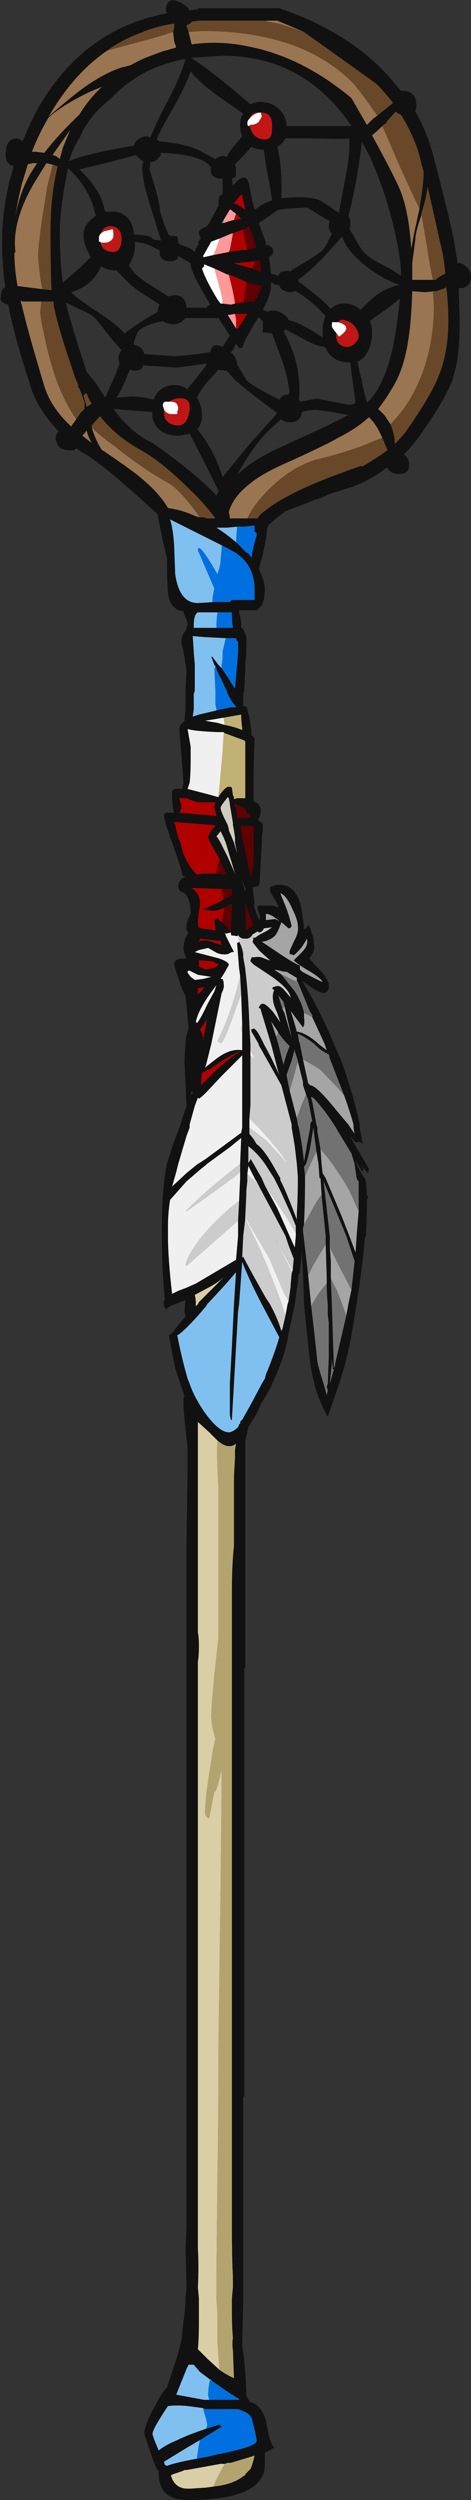 <?xml version="1.0" encoding="UTF-8" standalone="no"?>
<svg xmlns:ffdec="https://www.free-decompiler.com/flash" xmlns:xlink="http://www.w3.org/1999/xlink" ffdec:objectType="frame" height="847.35px" width="159.95px" xmlns="http://www.w3.org/2000/svg">
  <rect width="100%" height="100%" fill="#333333" stroke="none"/>
  <g transform="matrix(1.0, 0.0, 0.0, 1.0, 80.15, 409.15)">
    <use ffdec:characterId="65" height="121.05" transform="matrix(7.0, 0.0, 0.0, 7.0, -80.15, -409.15)" width="22.85" xlink:href="#shape0"/>
  </g>
  <defs>
    <g id="shape0" transform="matrix(1.0, 0.0, 0.0, 1.0, 11.45, 58.45)">
      <path d="M3.2 -56.95 L2.0 -57.45 1.45 -57.45 -1.8 -57.45 -2.15 -57.4 Q-2.2 -57.3 -2.35 -57.25 L-2.4 -57.2 -2.3 -56.9 Q-2.2 -56.5 -2.15 -56.3 -0.8 -56.5 0.6 -56.2 3.2 -55.7 5.6 -53.7 L6.35 -52.4 6.65 -52.7 6.85 -52.85 7.6 -53.45 7.6 -53.5 7.0 -54.2 6.8 -54.4 3.3 -56.9 3.2 -56.95 M8.7 -53.05 Q9.3 -52.0 9.6 -50.8 10.45 -47.55 10.6 -46.65 L10.75 -45.7 Q10.95 -45.75 11.15 -45.55 11.4 -45.35 11.4 -45.05 11.4 -44.75 11.2 -44.6 11.05 -44.5 10.95 -44.5 L10.8 -44.5 10.85 -42.95 Q10.85 -41.1 10.55 -40.25 L10.5 -40.05 Q10.1 -39.0 8.8 -37.2 8.5 -36.8 8.15 -36.45 L8.25 -36.35 Q8.4 -36.15 8.4 -36.0 8.4 -35.8 8.35 -35.7 8.25 -35.5 7.85 -35.5 7.5 -35.5 7.35 -35.8 L7.3 -35.8 Q6.45 -35.15 5.55 -34.85 L4.45 -34.5 Q4.2 -34.35 3.85 -34.25 L2.4 -33.7 1.95 -33.35 1.6 -33.05 1.5 -32.85 1.5 -32.8 Q1.5 -32.5 1.3 -31.6 L1.1 -30.9 Q1.4 -30.35 1.4 -29.85 L1.35 -29.4 1.25 -29.15 Q1.15 -29.0 1.0 -28.9 L0.15 -28.9 0.15 -28.8 Q0.25 -28.4 0.25 -28.3 L0.25 -28.05 0.3 -28.05 Q0.4 -27.9 0.5 -27.65 L0.5 -26.8 0.45 -26.35 0.45 -26.0 0.4 -25.0 0.35 -24.85 0.35 -24.25 0.5 -24.25 0.55 -24.1 0.65 -23.7 0.75 -23.05 0.75 -22.85 Q0.9 -22.75 0.9 -22.65 0.85 -21.45 0.85 -20.55 L0.85 -19.65 1.05 -19.55 Q1.2 -19.4 1.2 -19.2 1.2 -19.05 1.15 -18.9 L1.05 -18.75 Q1.3 -18.6 1.3 -18.5 L1.3 -18.25 1.25 -17.9 1.25 -17.65 1.15 -15.75 1.1 -15.55 0.85 -15.5 0.8 -15.5 0.9 -14.75 Q0.9 -14.55 0.9 -14.65 L0.85 -14.65 Q1.05 -14.0 1.15 -13.9 1.2 -14.1 1.05 -14.4 L1.05 -14.55 Q1.05 -14.6 1.15 -14.6 L1.8 -14.6 2.05 -14.5 Q2.05 -14.65 1.85 -14.95 L1.65 -15.3 1.65 -15.5 1.95 -15.6 Q2.8 -15.7 3.1 -14.75 3.2 -14.45 3.3 -13.5 L3.35 -13.45 3.5 -13.65 Q3.6 -13.55 3.65 -13.35 L3.75 -13.05 3.8 -12.55 Q3.75 -12.25 3.55 -12.05 L4.0 -11.55 4.1 -11.45 Q4.45 -11.05 4.5 -10.8 4.55 -10.1 3.8 -10.55 L3.2 -10.95 Q4.05 -9.6 4.75 -7.9 L5.1 -7.1 Q5.7 -5.45 6.0 -4.0 L6.0 -3.85 6.15 -3.05 Q6.0 -3.2 5.9 -3.15 L5.8 -3.15 5.5 -3.45 5.6 -3.3 6.3 -2.1 6.45 -1.85 6.4 -1.65 6.05 -2.05 6.2 -1.8 6.1 -1.75 5.9 -2.1 5.8 -2.3 5.85 -2.15 5.85 -2.1 5.9 -1.95 5.9 -2.0 Q6.0 -1.75 6.2 -1.45 L6.25 -1.4 6.3 -1.25 6.35 -0.6 6.4 -0.5 6.35 -0.3 6.35 -0.35 Q6.35 0.55 6.3 1.4 L6.25 1.45 Q6.2 2.4 5.85 4.7 L5.65 5.9 Q5.45 7.2 5.0 8.55 L4.45 10.15 Q4.0 9.35 3.8 8.55 L3.7 8.1 Q3.6 7.75 3.45 6.15 3.4 5.75 3.3 4.7 L3.25 3.2 3.2 2.2 3.15 2.65 3.1 3.05 3.1 3.2 3.05 3.2 Q2.95 4.0 2.85 4.7 2.7 5.45 2.55 6.1 2.4 7.2 1.75 8.55 L1.7 8.7 1.2 9.55 Q1.05 9.95 0.75 10.4 L0.6 10.65 0.45 11.35 0.45 22.3 0.4 22.35 0.4 43.05 0.35 43.1 0.35 53.0 0.3 54.95 0.3 55.15 Q0.45 55.95 0.5 57.45 L0.5 57.55 Q0.6 57.7 0.65 57.85 1.2 57.95 1.45 58.75 L1.6 59.5 Q1.7 59.9 1.85 60.05 1.75 60.15 1.4 60.3 L1.4 60.85 Q1.4 61.35 1.15 61.65 0.45 62.6 -2.35 62.6 -3.4 62.6 -3.65 61.9 -3.75 61.65 -3.75 61.35 L-3.75 61.2 Q-3.9 61.05 -4.0 60.7 L-4.05 60.65 -4.05 60.6 -4.45 59.4 Q-4.45 58.95 -3.9 58.0 -3.6 57.4 -3.35 57.15 L-3.0 56.1 Q-2.75 55.35 -2.65 54.85 L-2.6 54.45 -2.6 54.4 -2.5 53.6 -2.45 53.0 -2.45 52.75 -2.4 52.35 -2.4 52.25 -2.45 50.4 -2.4 49.3 -2.4 16.15 -2.35 12.75 -2.35 11.65 Q-2.55 9.9 -2.55 9.5 L-2.55 9.25 -2.5 9.15 -2.95 7.8 Q-3.1 7.1 -3.25 6.2 L-3.05 6.05 Q-2.9 5.8 -2.45 5.3 L-2.5 5.05 Q-2.5 4.85 -2.45 4.55 L-2.45 4.5 Q-2.85 4.65 -3.2 4.8 L-3.4 4.95 -3.45 4.85 -3.5 4.8 -3.5 4.65 Q-3.55 4.6 -3.45 4.5 -3.6 3.0 -3.6 1.4 L-3.6 1.1 Q-3.6 -0.9 -3.35 -2.1 L-3.1 -2.9 -2.75 -3.85 -2.4 -4.9 -2.45 -5.95 -2.5 -7.05 -2.45 -8.0 Q-2.4 -8.4 -2.3 -8.65 L-2.4 -9.75 -2.45 -10.25 Q-2.6 -10.45 -2.75 -10.95 L-2.95 -11.55 -3.0 -11.75 Q-3.0 -11.9 -2.85 -12.0 L-2.4 -12.05 Q-2.55 -12.35 -2.55 -12.5 -2.55 -12.7 -2.45 -13.05 L-2.3 -13.3 Q-2.4 -13.35 -2.4 -13.45 -2.45 -13.75 -2.2 -14.2 -2.2 -14.95 -2.5 -15.2 L-2.7 -15.3 Q-2.8 -15.4 -2.8 -15.55 -2.8 -15.85 -2.45 -16.0 L-2.6 -16.05 Q-2.6 -16.25 -3.05 -17.5 L-3.1 -17.65 -3.2 -17.9 -3.3 -18.25 -3.4 -18.5 -3.5 -18.95 Q-3.5 -19.05 -3.4 -19.1 L-3.0 -19.1 -3.0 -19.15 -3.05 -19.25 -3.1 -19.75 -3.1 -20.1 Q-3.1 -20.3 -2.65 -20.25 L-2.6 -20.25 -2.6 -20.3 -2.55 -20.55 -2.55 -20.6 -2.75 -23.15 Q-2.75 -23.3 -2.65 -23.4 L-2.5 -23.55 -2.45 -24.1 -2.45 -25.0 -2.4 -26.0 -2.45 -26.25 -2.5 -26.65 -2.55 -26.85 -2.55 -26.9 -2.65 -27.35 Q-2.65 -27.7 -2.45 -27.9 L-2.35 -28.2 Q-2.35 -28.35 -2.45 -28.55 -2.55 -28.75 -2.55 -28.85 -2.9 -28.9 -3.1 -29.15 -3.25 -29.35 -3.3 -29.75 -3.35 -30.25 -3.35 -31.2 L-3.35 -31.4 -3.6 -32.5 -3.8 -33.5 -3.8 -33.55 -4.8 -34.45 Q-6.3 -35.8 -7.2 -36.4 -7.5 -36.55 -7.75 -36.75 L-7.85 -36.65 -8.1 -36.65 Q-8.5 -36.65 -8.65 -36.9 L-8.75 -37.15 Q-8.75 -37.45 -8.6 -37.55 L-8.95 -37.95 Q-9.7 -38.85 -9.95 -39.7 -10.6 -41.65 -10.95 -43.2 L-11.05 -43.7 Q-11.3 -43.75 -11.4 -43.9 -11.45 -44.0 -11.4 -44.15 -11.4 -44.45 -11.2 -44.55 -11.35 -45.7 -11.35 -46.75 -11.35 -48.1 -11.0 -49.65 L-10.8 -50.35 -10.8 -50.4 Q-11.1 -50.5 -11.15 -50.75 -11.2 -50.95 -11.15 -51.15 -11.15 -51.45 -11.0 -51.6 -10.85 -51.75 -10.6 -51.75 -10.45 -51.7 -10.35 -51.6 -10.0 -52.5 -9.55 -53.3 -7.65 -56.55 -4.4 -57.55 -3.9 -57.7 -3.35 -57.8 L-3.4 -57.9 Q-3.4 -58.65 -2.75 -58.35 -2.4 -58.2 -2.25 -57.95 L-1.85 -58.0 -1.85 -58.05 2.1 -58.05 Q5.5 -56.9 7.45 -54.7 L8.0 -54.05 8.15 -54.05 Q8.75 -54.0 8.75 -53.35 8.75 -53.2 8.7 -53.05 M8.9 -48.35 Q9.1 -49.55 9.1 -50.05 L9.1 -50.15 9.0 -50.5 Q8.75 -51.7 8.0 -52.9 7.85 -52.95 7.75 -53.05 L7.3 -52.55 7.3 -52.5 7.15 -52.4 7.1 -52.35 Q6.85 -52.1 6.6 -51.9 7.8 -49.7 8.0 -49.15 8.4 -48.1 8.5 -46.4 L8.65 -47.2 8.9 -48.35 M6.1 -51.6 Q6.05 -50.95 5.8 -49.55 5.6 -48.5 5.45 -48.0 5.55 -47.85 5.55 -47.65 5.55 -47.5 5.5 -47.35 L5.7 -47.05 Q6.05 -46.35 6.3 -46.15 6.45 -45.95 7.45 -45.45 L8.0 -45.1 8.0 -45.2 Q8.0 -45.9 7.7 -47.25 7.25 -49.2 6.5 -50.85 L6.1 -51.6 M1.35 -53.5 Q1.8 -53.45 2.1 -53.15 2.45 -52.8 2.45 -52.35 L5.6 -52.35 Q3.3 -55.75 -0.65 -55.75 L-2.2 -55.65 Q-1.4 -55.2 0.7 -53.4 1.0 -53.55 1.35 -53.5 M2.3 -51.6 Q2.2 -51.45 2.0 -51.35 2.25 -50.4 2.2 -48.85 3.65 -49.0 4.15 -48.7 L4.55 -48.45 Q4.8 -48.25 5.0 -48.15 5.05 -48.5 5.3 -49.8 5.5 -50.8 5.5 -51.4 L5.5 -51.75 Q5.3 -51.7 3.65 -51.75 L2.4 -51.75 2.3 -51.6 M0.65 -52.35 L0.75 -52.1 Q0.95 -51.7 1.4 -51.7 1.65 -51.7 1.7 -51.9 1.75 -52.0 1.75 -52.4 1.75 -53.0 1.2 -53.0 0.75 -53.05 0.65 -52.7 0.55 -52.6 0.55 -52.5 0.55 -52.35 0.6 -52.35 L0.65 -52.35 M0.35 -52.95 L-0.8 -53.75 Q-1.85 -54.5 -2.2 -55.0 -2.35 -54.5 -3.0 -53.3 -3.65 -52.2 -3.85 -51.7 L-3.7 -51.6 Q-2.4 -51.5 -1.65 -51.1 -1.3 -50.9 -1.0 -50.75 -0.8 -50.9 -0.6 -50.9 L-0.45 -50.85 Q-0.3 -51.15 0.0 -51.5 L0.3 -51.85 Q0.2 -52.1 0.2 -52.4 0.2 -52.75 0.35 -52.95 M0.75 -51.35 L0.45 -51.0 -0.05 -50.5 Q0.0 -50.35 0.0 -50.15 0.0 -49.9 -0.05 -49.85 -0.1 -49.85 -0.2 -49.8 L-0.15 -49.45 Q0.5 -50.25 0.65 -49.45 0.75 -48.85 0.9 -48.3 L1.0 -48.35 Q1.3 -48.6 1.75 -48.75 1.65 -49.45 1.45 -50.45 L1.35 -51.2 Q1.0 -51.2 0.75 -51.35 M4.35 -47.85 L3.45 -48.4 2.5 -48.35 2.15 -48.3 2.05 -48.3 1.7 -48.05 1.1 -47.65 1.45 -46.7 1.45 -46.55 1.55 -46.6 1.7 -46.5 Q1.8 -46.45 1.8 -46.25 1.8 -46.1 1.6 -46.0 L1.7 -45.2 2.05 -45.1 Q2.1 -45.2 2.2 -45.3 L2.3 -45.3 2.55 -45.35 2.6 -45.3 3.0 -45.55 Q3.95 -46.1 4.15 -46.3 4.35 -46.45 4.65 -47.15 L4.6 -47.2 Q4.5 -47.35 4.5 -47.45 4.5 -47.65 4.55 -47.75 L4.35 -47.85 M-0.1 -47.8 L0.25 -47.85 0.0 -48.1 -0.2 -48.25 -0.25 -48.3 -0.3 -48.3 -0.6 -47.8 -0.7 -47.65 -0.65 -47.65 -0.45 -47.7 -0.3 -47.75 -0.1 -47.8 M0.3 -49.05 Q0.15 -48.95 -0.1 -48.6 0.1 -48.55 0.3 -48.4 L0.45 -48.3 0.3 -49.0 0.3 -49.05 M0.55 -46.35 L1.0 -46.45 0.95 -46.55 0.65 -47.5 0.35 -47.35 -0.15 -47.15 -0.2 -47.15 -0.8 -46.9 -1.2 -46.75 -1.6 -46.05 -1.6 -46.0 -1.55 -46.0 -1.1 -46.1 -0.35 -46.25 0.35 -46.35 0.55 -46.35 M1.7 -44.8 L1.7 -44.65 Q1.7 -44.2 1.35 -43.55 L1.3 -43.45 1.55 -43.35 Q1.7 -43.45 1.95 -43.4 2.15 -43.35 2.35 -43.2 2.5 -43.1 2.55 -42.95 L2.9 -42.85 Q3.65 -42.5 4.2 -42.1 4.2 -42.25 4.2 -42.4 4.2 -42.85 4.35 -43.15 L4.2 -43.3 Q3.65 -43.9 2.9 -44.35 L2.65 -44.3 Q2.45 -44.3 2.3 -44.4 2.15 -44.45 2.1 -44.65 1.85 -44.65 1.7 -44.8 M0.8 -45.45 L1.15 -45.3 1.2 -45.25 1.15 -45.85 0.95 -45.8 -0.1 -45.7 Q0.4 -45.55 0.8 -45.45 M0.5 -44.8 L-0.2 -45.1 -0.4 -45.15 -1.05 -45.45 -1.55 -45.65 -1.55 -45.55 -1.65 -45.45 Q-1.5 -44.95 -0.9 -43.95 L-0.75 -43.75 -0.65 -43.75 -0.25 -43.7 -0.05 -43.75 0.2 -43.8 0.35 -43.8 0.75 -43.85 0.9 -43.85 Q1.2 -44.4 1.25 -44.6 L1.2 -44.6 0.5 -44.8 M0.0 -42.55 L0.1 -42.55 0.55 -43.25 -0.05 -43.25 -0.35 -43.2 -0.4 -43.2 0.0 -42.55 M1.3 -42.85 L1.3 -42.9 1.1 -43.1 Q0.4 -42.0 0.3 -41.6 L0.15 -41.6 0.0 -41.8 -0.15 -41.5 -0.25 -41.4 -0.15 -41.3 Q0.05 -41.05 0.05 -40.8 0.45 -40.15 0.5 -40.05 0.75 -39.8 1.6 -39.35 L2.1 -39.1 Q2.25 -39.35 2.55 -39.35 L2.6 -39.5 2.5 -40.05 Q2.4 -40.6 2.05 -41.5 L1.75 -42.3 1.45 -42.35 1.3 -42.35 1.3 -42.85 M3.05 -44.8 Q3.55 -44.45 4.25 -43.85 L4.6 -43.5 Q4.9 -43.8 5.4 -43.75 5.75 -43.7 6.05 -43.45 L6.3 -43.7 Q7.05 -44.5 7.95 -44.65 7.05 -44.95 6.2 -45.65 5.35 -46.35 5.15 -47.0 L4.2 -45.95 Q3.4 -45.15 3.0 -44.9 L3.05 -44.8 M4.85 -42.35 L4.85 -42.25 Q4.85 -42.1 4.9 -41.95 5.05 -41.65 5.4 -41.65 5.55 -41.65 5.75 -41.8 5.95 -42.0 5.95 -42.15 5.95 -42.4 5.8 -42.6 5.6 -42.85 5.4 -42.9 5.1 -43.05 4.95 -42.85 L4.7 -42.85 Q4.65 -42.9 4.65 -42.65 4.65 -42.6 4.8 -42.4 L4.85 -42.35 M9.0 -48.05 Q8.7 -47.2 8.7 -46.85 L8.55 -45.7 8.55 -44.9 Q8.85 -44.9 9.55 -44.9 L9.7 -44.9 Q9.75 -45.0 10.15 -45.2 10.1 -45.9 9.95 -46.5 L9.3 -49.4 Q9.2 -48.75 9.0 -48.15 L9.0 -48.05 M6.5 -42.9 Q6.6 -42.65 6.6 -42.35 6.6 -41.85 6.4 -41.45 6.2 -41.05 5.9 -40.95 5.95 -40.55 6.1 -40.05 L6.1 -39.95 6.35 -38.95 Q6.8 -39.35 7.1 -40.05 7.45 -40.8 7.65 -41.85 7.85 -42.9 7.95 -44.0 7.5 -43.6 6.75 -43.1 L6.5 -42.9 M7.5 -37.9 Q7.65 -37.5 7.7 -37.15 L7.7 -36.95 Q8.0 -37.25 8.2 -37.5 9.3 -39.05 9.75 -40.05 L9.85 -40.3 Q10.3 -41.4 10.3 -42.95 10.3 -43.8 10.2 -44.55 L10.15 -44.5 9.7 -44.35 9.15 -44.3 8.55 -44.35 Q8.5 -42.8 8.35 -41.95 8.2 -40.9 7.8 -40.05 7.4 -39.3 6.9 -38.65 L7.2 -38.35 7.5 -37.9 M7.1 -37.25 L7.0 -37.45 Q6.8 -37.9 6.45 -38.25 5.85 -37.7 4.95 -37.25 4.55 -37.0 2.7 -36.15 1.3 -35.55 0.7 -35.05 -0.15 -34.4 -0.35 -33.65 -0.3 -33.5 -0.3 -33.35 L0.55 -33.35 1.05 -33.35 Q1.15 -33.55 1.45 -33.75 2.7 -34.75 6.1 -35.9 L6.1 -35.85 Q6.8 -36.25 7.35 -36.65 L7.1 -37.25 M4.3 -41.65 Q3.85 -41.7 3.25 -42.05 L2.4 -42.5 2.3 -42.4 Q2.95 -41.3 3.05 -40.05 3.1 -39.6 3.05 -39.1 L3.1 -39.0 3.4 -39.05 3.9 -39.15 4.7 -39.0 5.45 -38.85 Q5.7 -38.85 5.8 -38.95 L5.65 -40.05 5.6 -40.4 5.55 -40.9 Q4.65 -40.9 4.35 -41.6 L4.3 -41.65 M2.0 -38.45 Q0.85 -39.3 0.3 -39.75 L-0.05 -40.05 -0.45 -40.5 -0.5 -40.5 -0.85 -40.55 -1.3 -40.05 -1.35 -40.0 Q-1.7 -39.6 -1.9 -39.2 -1.65 -38.8 -1.65 -38.3 -1.65 -37.95 -1.85 -37.7 L-1.9 -37.7 Q-1.05 -36.65 -0.65 -35.35 L0.45 -36.7 Q1.1 -37.45 1.7 -38.1 L2.0 -38.45 M2.2 -38.15 Q1.65 -37.7 1.25 -37.25 0.6 -36.45 0.05 -35.45 0.7 -36.1 1.95 -36.7 L4.35 -37.8 Q4.95 -38.1 5.45 -38.35 L4.7 -38.5 3.9 -38.6 Q3.5 -38.6 3.2 -38.5 L3.15 -38.3 Q3.0 -38.0 2.6 -38.0 2.35 -38.0 2.2 -38.15 M0.05 -32.15 L0.5 -31.7 0.6 -31.65 0.75 -31.45 0.8 -31.75 Q0.9 -32.2 1.0 -32.5 L1.0 -32.65 0.9 -32.7 0.9 -33.0 0.85 -33.0 0.4 -32.95 0.1 -32.95 -0.45 -32.9 -0.95 -32.9 Q-0.4 -32.55 0.05 -32.15 M-1.05 -29.3 L-0.3 -29.3 -0.2 -29.4 0.9 -29.4 0.9 -29.9 Q0.9 -31.0 0.1 -31.6 L0.05 -31.6 0.05 -31.65 -0.6 -32.0 -0.7 -32.05 -3.2 -33.3 Q-3.05 -32.85 -3.0 -32.0 L-2.95 -30.65 Q-2.75 -29.25 -1.85 -29.25 L-1.05 -29.3 M-0.7 -26.1 L-0.4 -25.65 -0.05 -25.1 0.0 -25.7 0.05 -26.25 0.1 -26.85 0.1 -27.4 0.05 -27.4 0.0 -27.55 -0.5 -27.55 -1.5 -27.6 -2.1 -27.65 -2.05 -26.9 -2.05 -26.85 -2.0 -26.3 -2.0 -25.0 -2.05 -24.85 -2.05 -24.1 -2.1 -23.75 -1.8 -23.85 -0.95 -24.05 -0.75 -24.1 -0.25 -24.2 0.0 -24.2 0.0 -24.25 Q-0.15 -24.35 -0.4 -24.85 L-0.45 -25.0 -0.55 -25.2 -0.75 -25.65 -0.8 -25.7 -1.0 -26.2 -1.05 -26.25 -1.2 -26.65 -1.15 -26.65 -0.85 -26.25 -0.7 -26.1 M-0.55 -23.35 Q-0.05 -23.25 0.3 -23.1 L0.3 -23.2 Q0.25 -23.55 0.25 -23.85 L-0.6 -23.7 -1.5 -23.55 -0.9 -23.45 -0.55 -23.35 M-0.85 -19.85 L-0.8 -19.95 Q-0.55 -20.3 -0.4 -20.35 L-0.25 -20.35 -0.2 -20.3 -0.15 -19.95 -0.1 -19.85 -0.1 -19.75 0.05 -19.8 0.45 -19.8 0.45 -22.55 0.4 -22.6 -0.55 -22.95 -0.6 -23.0 -0.9 -23.0 Q-2.05 -23.05 -2.35 -23.15 L-2.2 -22.3 -2.2 -21.65 Q-2.2 -21.0 -2.25 -20.55 L-2.35 -20.25 -1.2 -19.95 -0.85 -19.85 M-0.05 -19.45 L0.1 -18.8 0.15 -18.85 0.7 -18.85 0.7 -18.9 0.65 -19.05 Q0.5 -19.1 0.5 -19.15 L0.45 -19.25 0.45 -19.3 0.15 -19.45 0.0 -19.45 -0.05 -19.5 -0.05 -19.45 M0.3 -17.9 L0.35 -17.65 0.4 -17.5 0.7 -16.0 0.75 -16.0 Q0.75 -16.3 0.85 -16.5 L0.85 -18.45 0.2 -18.45 0.25 -18.25 0.3 -17.9 M0.45 -15.35 L0.5 -15.3 0.3 -15.85 0.4 -15.4 0.4 -15.35 0.45 -15.35 M0.45 -14.55 L0.5 -13.4 0.75 -13.6 0.85 -13.65 0.7 -14.0 0.45 -14.7 0.45 -14.55 M2.15 -15.2 L2.45 -14.45 Q2.6 -14.05 2.7 -13.6 L2.65 -13.55 Q2.65 -13.5 2.55 -13.5 L2.2 -13.8 Q2.05 -13.35 1.9 -13.15 1.65 -12.9 1.25 -12.85 L1.85 -12.45 Q2.8 -11.8 3.1 -11.7 L3.1 -11.5 Q3.2 -11.4 3.3 -11.35 4.05 -10.95 4.2 -10.9 4.1 -11.1 3.6 -11.4 L3.35 -11.55 Q2.95 -11.8 2.8 -11.95 L3.2 -12.35 Q3.5 -12.65 3.45 -12.95 L3.45 -13.0 3.2 -12.6 Q2.9 -12.25 2.8 -12.2 L2.65 -12.25 2.6 -12.25 2.6 -12.4 2.8 -12.85 Q3.05 -13.3 3.0 -13.6 3.0 -13.9 2.75 -14.4 2.45 -15.1 2.15 -15.2 M3.0 -10.9 L2.95 -10.95 2.95 -11.1 Q2.7 -11.25 2.45 -11.4 2.25 -11.4 2.15 -11.45 L1.85 -11.5 2.15 -11.3 2.25 -11.2 2.85 -10.45 Q3.2 -9.9 3.3 -9.4 L3.3 -9.2 Q3.35 -8.85 3.25 -8.7 L2.65 -9.5 Q2.8 -9.05 2.95 -8.5 3.35 -8.45 3.9 -8.0 L4.0 -7.9 4.4 -7.6 4.3 -7.9 3.7 -9.2 3.7 -9.3 3.6 -9.45 3.55 -9.55 3.0 -10.9 M1.1 -7.85 L1.1 -7.9 0.75 -8.5 0.75 -8.55 Q0.7 -8.6 0.75 -8.6 L0.85 -8.65 Q1.0 -8.65 1.35 -7.9 L1.7 -7.25 2.1 -6.4 2.05 -6.55 1.7 -7.9 1.2 -9.55 1.2 -9.6 1.1 -9.65 1.15 -9.75 Q1.2 -9.85 1.3 -9.85 1.45 -9.85 1.8 -9.45 L2.15 -8.95 2.0 -9.4 Q1.8 -9.85 1.8 -10.0 1.75 -10.3 1.85 -10.5 L1.75 -10.6 1.8 -10.65 1.95 -10.7 Q2.15 -10.75 2.35 -10.5 L2.65 -10.15 Q2.6 -10.55 1.75 -11.15 L0.85 -11.75 0.7 -11.9 Q0.7 -12.0 0.75 -12.05 L0.75 -12.1 0.9 -12.1 Q1.15 -12.15 1.35 -12.05 1.6 -11.95 1.65 -11.95 L1.15 -12.4 Q0.85 -12.75 0.8 -12.85 L0.85 -13.0 Q0.75 -13.05 0.9 -13.05 L0.95 -13.05 Q1.05 -13.15 1.25 -13.25 1.55 -13.4 1.6 -13.45 L1.75 -13.55 1.35 -13.5 Q1.3 -13.35 1.15 -13.3 1.1 -13.3 1.05 -13.35 L0.8 -13.2 Q0.7 -13.0 0.5 -13.0 L0.35 -13.0 Q0.15 -13.05 0.1 -13.2 L0.1 -13.15 Q0.05 -13.1 -0.1 -13.15 L-0.2 -13.15 Q-0.25 -13.15 -0.25 -13.3 L-0.45 -13.25 -0.55 -13.25 -0.5 -13.2 -0.5 -13.15 -0.1 -12.35 -0.2 -12.35 -0.4 -12.25 Q-0.75 -12.2 -1.0 -12.35 L-1.35 -12.55 -1.8 -12.45 -2.0 -12.35 -0.85 -12.05 Q-0.4 -11.9 -0.35 -11.75 -0.35 -11.7 -0.45 -11.55 -0.55 -11.35 -0.75 -11.05 L-0.65 -11.05 -0.6 -10.9 -0.6 -10.8 Q-0.55 -10.65 -0.7 -10.35 L-1.2 -7.9 -1.45 -6.9 -1.5 -6.75 -1.45 -6.8 -1.0 -7.15 Q-0.3 -7.7 0.3 -7.6 L0.3 -8.45 0.3 -8.85 0.25 -10.3 0.2 -11.2 0.15 -11.55 0.05 -12.8 0.1 -12.8 0.15 -12.85 Q0.3 -12.6 0.35 -12.25 L0.35 -12.1 0.45 -11.55 0.45 -11.5 Q0.6 -10.3 0.65 -8.8 L0.7 -7.9 0.7 -7.6 0.7 -7.35 0.7 -4.95 0.65 -4.3 0.65 -3.85 0.65 -3.55 0.85 -3.3 1.0 -3.05 Q1.3 -2.85 1.75 -2.1 L2.15 -1.4 2.15 -1.3 Q2.4 -0.85 2.95 0.6 L2.95 0.35 Q3.0 -0.55 3.0 -1.4 L3.0 -1.45 2.95 -2.1 2.85 -2.95 2.7 -3.85 2.7 -4.0 2.2 -5.9 1.3 -7.5 1.1 -7.85 M2.1 -13.85 Q1.7 -14.2 1.45 -14.2 L1.45 -13.9 1.9 -13.95 2.1 -13.85 M2.35 -9.75 L2.3 -9.95 2.05 -10.25 2.25 -9.6 2.35 -9.4 2.7 -8.2 2.35 -9.75 M2.05 -10.25 L2.05 -10.25 M0.3 -7.6 Q-0.3 -7.35 -0.95 -6.9 L-1.3 -6.65 -1.4 -6.65 -1.45 -6.6 -1.65 -6.5 -1.7 -6.0 -1.7 -5.9 -0.95 -6.65 Q-0.15 -7.35 0.3 -7.6 M2.05 -8.45 L2.0 -8.55 1.7 -9.0 1.95 -8.25 2.05 -7.9 2.3 -6.9 2.45 -7.4 2.6 -7.8 2.5 -7.9 Q2.3 -8.1 2.05 -8.45 M3.0 -7.05 L3.0 -7.1 2.85 -7.55 2.85 -7.65 2.7 -7.1 2.45 -6.4 2.6 -5.65 2.95 -4.3 3.0 -4.0 3.05 -3.85 3.2 -3.0 3.3 -2.2 3.45 -3.05 3.6 -3.85 3.6 -4.0 3.65 -4.15 3.7 -4.15 3.5 -5.2 3.4 -5.45 3.25 -5.9 3.25 -6.05 3.0 -7.05 M5.25 -5.4 L4.55 -7.2 4.5 -7.4 Q4.25 -7.5 3.95 -7.75 L3.8 -7.9 Q3.35 -8.25 3.0 -8.4 L3.05 -8.05 3.1 -7.9 3.25 -7.15 3.5 -6.0 3.6 -5.9 Q3.9 -5.9 4.9 -4.65 L5.45 -4.0 5.75 -3.55 5.7 -3.85 5.7 -4.0 Q5.55 -4.55 5.25 -5.4 M5.95 0.2 L5.95 -1.25 5.9 -1.3 5.85 -1.4 5.75 -2.1 5.6 -2.6 4.9 -3.75 4.85 -3.85 4.75 -4.0 Q4.3 -4.7 3.8 -5.25 L3.65 -5.35 Q3.65 -5.25 3.7 -5.1 L3.9 -4.0 3.95 -3.85 3.95 -3.65 4.1 -2.8 4.15 -2.1 4.2 -1.65 4.35 -1.4 5.15 0.5 5.5 1.4 5.8 2.2 5.85 1.4 5.95 0.2 M0.3 -3.85 L0.3 -7.35 -0.7 -6.35 -1.45 -5.55 Q-1.7 -5.3 -1.8 -5.25 L-1.85 -5.3 -2.0 -4.9 -2.25 -4.0 -2.25 -3.85 -2.4 -3.45 -2.8 -2.1 -2.9 -1.7 -3.1 -1.0 -2.4 -1.65 -1.85 -2.1 -1.75 -2.15 -1.45 -2.35 0.25 -3.6 0.3 -3.85 M0.65 -3.05 L0.65 -3.05 M2.9 1.25 L2.9 0.9 2.65 0.3 2.15 -0.8 1.85 -1.4 1.4 -2.1 Q1.05 -2.6 0.6 -2.95 L0.6 -2.3 0.6 -2.15 0.7 -2.3 0.7 -2.35 0.85 -2.1 1.25 -1.4 1.4 -1.05 2.0 0.05 2.6 1.4 2.85 1.95 2.9 1.4 2.9 1.25 M0.2 -1.7 L0.2 -2.1 0.25 -3.35 -0.3 -2.9 -1.4 -2.1 -1.45 -2.05 -1.7 -1.85 -2.4 -1.25 -3.2 -0.35 Q-3.3 0.3 -3.3 0.9 L-3.3 1.4 Q-3.3 2.5 -3.1 4.2 L-2.8 4.05 -2.4 3.9 -1.95 3.7 0.0 2.55 0.1 1.4 0.1 0.65 0.15 -0.3 0.2 -1.4 0.2 -1.7 M1.05 -1.15 L0.9 -1.4 0.6 -2.0 0.55 -1.6 0.55 -1.25 0.5 -0.8 0.5 -0.6 0.45 0.45 0.45 0.55 0.35 1.4 0.3 2.45 0.35 2.4 Q0.6 2.9 1.45 4.4 L1.65 4.7 Q2.05 5.45 2.2 6.0 L2.25 5.9 2.4 5.25 2.5 4.7 2.55 4.55 2.65 3.85 2.65 3.75 2.7 3.2 2.75 3.05 2.8 2.5 2.55 1.85 2.4 1.4 1.95 0.55 1.15 -0.95 1.05 -1.15 M0.3 2.45 L0.3 2.45 M4.15 -0.6 L4.1 -1.4 4.05 -1.4 4.0 -2.1 3.9 -2.7 3.75 -3.85 3.6 -2.9 Q3.5 -2.4 3.4 -2.1 L3.3 -1.95 3.35 -1.5 3.35 -1.4 Q3.35 -0.35 3.3 0.85 L3.25 1.0 3.25 1.15 3.5 3.3 3.65 4.8 3.8 6.1 3.95 7.5 Q4.05 7.95 4.25 8.55 L4.4 9.1 4.45 8.9 4.45 8.85 4.4 8.7 4.45 8.55 4.5 7.25 Q4.5 6.25 4.5 5.6 L4.45 5.2 4.45 4.7 Q4.4 4.2 4.4 3.7 L4.4 3.4 4.35 1.8 4.35 1.4 4.15 -0.6 M5.6 4.0 L5.75 2.65 5.75 2.6 5.35 1.4 5.0 0.55 4.25 -1.25 4.55 1.4 4.55 1.95 4.6 2.6 4.6 3.45 4.65 4.7 Q4.7 6.25 4.75 7.8 L4.8 7.7 4.8 7.65 4.85 7.4 5.35 5.25 5.45 4.7 5.6 4.0 M0.0 2.7 L-0.05 2.7 0.0 2.75 0.0 2.7 M0.1 5.05 L-0.2 10.3 -0.25 10.3 -0.3 10.05 Q-0.3 9.75 -0.3 8.55 L-0.2 6.75 -0.1 4.7 0.0 3.15 Q-0.5 3.75 -1.4 4.7 L-1.45 4.8 -1.5 4.85 Q-2.25 5.75 -2.75 6.15 L-2.85 6.2 Q-2.65 7.25 -2.35 8.3 L-2.25 8.55 Q-2.05 9.15 -1.55 9.9 -0.8 10.95 -0.3 10.9 -0.1 10.85 0.1 10.65 0.15 10.55 0.15 10.5 L0.2 10.5 0.2 10.45 Q0.2 10.35 0.3 10.3 L0.8 9.4 1.25 8.55 1.4 8.3 1.45 8.1 Q1.85 7.15 2.1 6.3 L1.25 4.7 Q0.65 3.55 0.3 2.65 L0.15 4.7 0.1 5.05 M4.7 7.85 L4.65 7.35 4.65 7.55 4.55 8.55 4.75 7.85 4.7 7.85 M-1.9 60.6 L-1.35 60.5 -0.95 60.4 -0.7 60.35 Q1.0 60.0 1.0 59.75 1.0 59.55 0.8 58.8 0.75 58.45 0.35 58.3 L0.1 58.2 -1.5 58.2 -1.6 58.15 -2.35 58.05 Q-2.9 58.0 -3.3 58.05 L-3.5 58.35 Q-4.05 59.2 -4.05 59.4 -4.05 59.5 -3.75 60.2 -3.45 59.95 -2.85 59.7 -2.35 59.45 -1.45 59.15 L-0.8 58.95 -0.7 59.05 -1.75 59.7 -2.35 60.05 -3.5 60.75 -3.45 60.9 -3.35 60.95 Q-3.0 60.8 -1.9 60.6 M-1.3 57.75 L0.15 57.75 0.15 57.7 -0.05 57.6 -0.1 57.55 -0.2 57.5 -1.15 56.85 -1.75 56.4 -2.05 56.05 -2.3 56.05 -2.4 56.25 -2.9 57.5 -1.55 57.75 -1.3 57.75 M0.35 61.45 L0.45 61.4 0.45 61.35 0.7 61.1 Q0.8 60.9 0.9 60.45 L-0.25 60.8 -0.4 60.8 -0.55 60.85 -0.75 60.85 -2.4 61.15 -2.5 61.15 -2.6 61.2 -3.05 61.35 -3.15 61.4 -3.15 61.45 Q-2.95 62.05 -2.35 62.05 L-2.2 62.05 -1.45 62.0 -1.1 61.95 Q-0.15 61.85 0.35 61.45 M-3.05 -56.9 L-3.0 -57.1 -3.0 -57.3 -3.05 -57.3 Q-3.75 -57.2 -4.4 -56.95 L-4.45 -56.95 -4.5 -56.9 Q-4.95 -56.75 -5.35 -56.55 -5.85 -56.3 -6.25 -56.0 -7.85 -54.9 -9.0 -52.95 L-9.1 -52.8 Q-7.9 -53.85 -7.25 -54.3 -6.3 -54.95 -5.5 -55.2 L-5.45 -55.2 -5.1 -55.3 Q-4.75 -55.5 -4.4 -55.65 L-3.6 -55.95 -2.9 -56.15 -3.0 -56.45 -3.05 -56.9 M-4.15 -51.8 Q-3.9 -52.45 -3.4 -53.4 -2.65 -54.8 -2.45 -55.6 -3.5 -55.4 -4.4 -54.95 -5.35 -54.45 -6.1 -53.65 -6.75 -53.15 -7.2 -52.5 -7.5 -52.05 -7.6 -51.7 L-7.6 -51.8 -7.95 -51.1 -8.1 -50.65 Q-7.3 -51.0 -4.95 -51.4 -4.9 -51.6 -4.75 -51.7 -4.55 -51.85 -4.3 -51.85 L-4.15 -51.8 M-4.85 -50.95 Q-6.25 -50.55 -7.6 -50.25 -6.85 -49.55 -6.5 -48.75 L-6.35 -48.2 -6.15 -48.2 Q-5.65 -48.25 -5.3 -47.95 -5.0 -47.65 -4.95 -47.1 L-4.4 -47.05 Q-4.2 -47.0 -4.1 -46.95 L-4.0 -46.85 -3.65 -46.8 -3.65 -46.85 -4.15 -48.45 -4.4 -49.3 Q-4.55 -50.0 -4.55 -50.35 L-4.5 -50.65 Q-4.7 -50.75 -4.85 -50.95 M-3.7 -50.85 L-3.8 -50.8 -3.8 -50.75 Q-3.95 -50.6 -4.15 -50.6 L-4.2 -50.25 -3.95 -49.45 Q-3.7 -48.6 -3.7 -48.3 -3.6 -47.85 -3.3 -47.15 L-3.25 -47.05 -2.85 -47.0 Q-2.8 -46.85 -2.8 -46.65 L-2.55 -46.55 Q-2.2 -46.45 -2.0 -46.25 L-1.95 -46.4 -1.8 -46.65 -1.85 -46.7 -1.75 -46.85 -1.7 -46.9 Q-1.8 -47.05 -1.8 -47.2 -1.8 -47.3 -1.6 -47.4 L-1.4 -47.5 -1.3 -47.65 -0.9 -48.4 -0.85 -48.5 -0.85 -48.7 Q-0.85 -48.9 -0.75 -49.0 L-0.65 -49.05 -0.65 -49.8 Q-1.1 -49.8 -1.2 -50.05 -1.25 -50.2 -1.2 -50.35 L-1.4 -50.55 Q-2.05 -51.0 -3.65 -51.05 -3.65 -50.9 -3.7 -50.85 M-7.1 -54.0 Q-8.45 -53.35 -9.1 -52.75 -9.55 -52.0 -9.9 -51.1 L-9.7 -51.1 -9.3 -51.05 Q-8.65 -51.9 -7.6 -52.9 -7.15 -53.65 -6.5 -54.25 L-7.1 -54.0 M-9.4 -44.45 L-8.95 -44.4 Q-9.0 -45.45 -9.0 -47.25 -9.0 -49.0 -8.65 -50.4 L-8.7 -50.4 -8.8 -50.45 -9.2 -50.55 -9.6 -49.9 Q-10.9 -47.85 -10.7 -46.25 L-10.75 -46.2 Q-10.75 -45.45 -10.6 -44.6 L-9.4 -44.45 M-10.1 -50.5 L-10.4 -49.5 Q-10.6 -48.7 -10.7 -48.0 -10.5 -49.1 -10.0 -50.0 L-9.65 -50.55 -9.85 -50.55 -10.1 -50.5 M-8.05 -52.15 L-8.9 -50.95 Q-8.7 -50.9 -8.55 -50.75 L-8.4 -51.3 -8.05 -52.15 M-6.95 -48.55 Q-7.35 -49.6 -8.15 -50.3 L-8.35 -49.25 Q-8.55 -47.95 -8.55 -47.25 -8.55 -45.8 -8.4 -44.75 L-8.3 -44.85 -7.5 -45.55 Q-7.25 -45.8 -7.05 -46.0 L-7.15 -46.2 Q-7.4 -46.65 -7.4 -47.1 -7.4 -47.5 -7.0 -47.85 L-6.8 -48.0 -6.95 -48.55 M-6.55 -46.7 L-6.55 -46.6 Q-6.4 -46.25 -5.95 -46.25 -5.7 -46.25 -5.6 -46.55 -5.55 -46.75 -5.55 -46.85 -5.55 -47.45 -6.05 -47.5 -6.45 -47.5 -6.55 -47.15 -6.65 -47.05 -6.65 -46.95 L-6.65 -46.75 -6.6 -46.75 -6.55 -46.7 M-9.45 -43.85 L-10.35 -43.85 -10.45 -43.9 -10.3 -43.3 Q-10.05 -42.25 -9.3 -39.75 -9.0 -38.8 -8.2 -38.0 L-8.0 -37.8 -7.75 -38.15 -7.55 -38.45 -7.35 -38.65 -7.35 -38.95 -7.45 -39.25 -7.6 -39.65 -7.7 -39.75 -7.65 -39.75 -7.65 -39.8 -7.8 -40.15 -8.15 -41.2 Q-8.7 -42.85 -8.85 -43.7 L-8.85 -43.85 -9.45 -43.85 M-8.25 -43.8 Q-8.1 -43.05 -7.25 -40.45 L-6.8 -39.9 -6.35 -39.2 -5.85 -40.3 Q-5.75 -40.6 -5.65 -40.85 -5.7 -41.0 -5.7 -41.1 -5.7 -41.3 -5.55 -41.5 L-6.0 -42.0 -6.75 -42.95 Q-7.0 -43.25 -7.65 -43.5 L-8.25 -43.8 M-6.55 -45.55 L-6.7 -45.25 Q-7.15 -44.55 -8.0 -44.3 -7.65 -43.95 -6.65 -43.3 -5.8 -42.75 -5.4 -42.3 -5.25 -42.45 -4.7 -42.8 L-4.4 -43.0 -3.8 -43.35 Q-3.8 -43.55 -3.7 -43.7 L-4.4 -44.15 Q-4.9 -44.45 -5.25 -44.8 L-5.8 -45.35 Q-6.2 -45.35 -6.55 -45.55 M-5.0 -46.0 Q-5.1 -45.75 -5.2 -45.6 L-4.95 -45.25 Q-4.8 -45.1 -4.4 -44.8 L-3.6 -44.3 -3.3 -44.1 -3.05 -44.15 Q-2.45 -44.2 -2.4 -43.55 L-1.4 -43.55 -1.4 -43.6 -1.25 -43.7 Q-1.7 -44.45 -1.95 -44.95 -2.2 -45.45 -2.2 -45.65 L-2.2 -45.7 -2.35 -45.8 -2.8 -46.05 -2.85 -45.9 -2.95 -45.85 Q-3.0 -45.8 -3.2 -45.8 -3.6 -45.8 -3.7 -46.1 L-3.7 -46.35 -3.75 -46.35 -4.15 -46.55 -4.4 -46.65 -4.9 -46.75 Q-4.9 -46.25 -5.0 -46.0 M-3.55 -42.9 Q-4.05 -42.8 -4.4 -42.65 -4.6 -42.55 -4.75 -42.4 -4.85 -42.2 -4.95 -41.9 L-4.95 -41.75 Q-4.55 -41.7 -4.45 -41.3 L-4.4 -41.3 -2.95 -41.2 -1.9 -41.3 -1.25 -41.4 Q-1.15 -41.9 -0.65 -41.65 L-0.5 -41.9 -0.3 -42.2 -0.85 -43.05 -2.45 -43.05 Q-2.5 -43.0 -2.6 -42.9 -2.8 -42.75 -3.0 -42.75 -3.35 -42.75 -3.55 -42.9 M-2.1 -40.75 L-2.9 -40.65 -4.4 -40.75 -4.5 -40.8 Q-4.5 -40.7 -4.55 -40.65 -4.65 -40.5 -4.95 -40.5 L-5.15 -40.55 -5.4 -39.95 Q-5.65 -39.4 -5.8 -39.2 L-5.05 -39.25 Q-4.55 -39.25 -4.0 -39.1 -3.9 -39.35 -3.7 -39.55 -3.35 -39.85 -2.85 -39.8 -2.55 -39.75 -2.35 -39.6 L-2.3 -39.7 -2.0 -40.05 -1.45 -40.75 -1.45 -40.85 -2.1 -40.75 M-3.25 -39.0 L-3.45 -39.0 Q-3.55 -38.95 -3.55 -38.8 L-3.5 -38.65 -3.5 -38.6 Q-3.5 -38.4 -3.45 -38.2 -3.25 -37.85 -2.8 -37.85 -2.5 -37.85 -2.35 -38.2 -2.25 -38.45 -2.25 -38.75 -2.25 -39.25 -2.9 -39.15 -3.1 -39.1 -3.25 -39.0 M-4.05 -38.5 L-5.35 -38.6 -5.95 -38.65 Q-5.05 -37.45 -4.05 -37.0 -1.85 -35.45 -0.95 -34.45 L-0.85 -34.65 -0.85 -34.7 -1.45 -35.9 -2.25 -37.45 -2.75 -37.35 Q-3.65 -37.35 -3.95 -37.95 -4.1 -38.2 -4.05 -38.5 M-7.3 -39.4 L-7.4 -39.3 -7.25 -38.75 -7.0 -38.9 Q-7.15 -39.15 -7.25 -39.4 L-7.3 -39.4 M-1.75 -33.4 L-1.55 -33.4 -1.45 -33.35 -1.0 -33.35 Q-1.5 -34.05 -2.45 -34.95 -3.75 -36.2 -4.7 -36.7 -5.85 -37.35 -6.6 -38.3 L-7.0 -37.85 -7.0 -37.75 Q-6.8 -37.1 -6.5 -36.65 L-6.4 -36.6 Q-5.0 -35.65 -4.6 -35.3 -3.7 -34.55 -3.3 -33.85 L-3.0 -33.8 Q-2.5 -33.7 -1.95 -33.45 L-1.75 -33.4 M-7.0 -37.0 Q-7.15 -37.25 -7.25 -37.6 L-7.45 -37.35 -7.0 -37.0 M-0.95 -28.05 L-0.15 -28.05 Q-0.2 -28.35 -0.2 -28.8 L-0.9 -28.8 -1.85 -28.8 Q-2.05 -28.7 -2.05 -28.15 L-2.05 -28.05 -0.95 -28.05 M-1.3 -19.6 L-1.7 -19.6 Q-1.95 -19.6 -2.4 -19.8 L-2.75 -19.8 -2.65 -19.4 -2.65 -19.3 -2.75 -19.1 -1.05 -18.95 -0.95 -18.95 -1.05 -19.35 -1.05 -19.4 -1.0 -19.6 -1.3 -19.6 M-0.7 -19.45 L-0.75 -19.35 Q-0.75 -19.2 -0.55 -18.8 L-0.4 -18.5 -0.35 -18.3 -0.35 -18.25 -0.2 -17.9 -0.1 -17.65 0.05 -17.15 -0.05 -17.65 -0.05 -17.9 -0.1 -18.25 -0.15 -18.5 -0.15 -18.6 -0.3 -19.5 -0.3 -19.55 -0.35 -19.8 -0.4 -19.85 -0.6 -19.6 -0.7 -19.45 M-0.8 -16.8 L-0.8 -16.85 -1.25 -17.65 -1.35 -17.9 Q-1.35 -18.0 -1.2 -18.25 L-1.0 -18.45 -1.1 -18.5 -3.0 -18.65 -2.95 -18.5 -2.9 -18.25 -2.8 -17.9 -2.7 -17.65 -2.6 -17.25 Q-2.35 -16.55 -1.9 -16.1 L-1.65 -16.15 -0.95 -16.15 -0.45 -16.1 -0.8 -16.8 M-0.75 -18.2 L-0.95 -17.95 -0.9 -17.9 -0.75 -17.65 -0.4 -16.95 -0.05 -16.15 -0.5 -17.65 -0.6 -17.9 -0.75 -18.2 M-0.55 -14.5 Q-0.9 -14.35 -1.1 -14.35 L-1.5 -14.4 -1.6 -14.45 Q-1.3 -14.5 -0.6 -14.9 L-0.2 -15.1 -0.2 -15.4 -0.65 -15.4 -1.9 -15.45 -2.15 -15.45 Q-1.7 -15.15 -1.75 -14.6 -1.85 -14.0 -1.85 -13.75 -1.85 -13.6 -1.8 -13.55 L-1.7 -13.5 -0.95 -13.4 -1.0 -13.45 -1.05 -13.85 -1.05 -13.9 -0.9 -14.0 -0.7 -13.8 -0.6 -13.75 Q-0.35 -13.45 -0.3 -13.35 L-0.25 -13.35 -0.2 -14.7 Q-0.4 -14.6 -0.55 -14.5 M-0.6 -13.3 L-0.55 -13.25 -0.55 -13.3 -0.6 -13.3 M-0.85 -12.9 L-1.75 -13.0 -1.8 -12.85 -1.65 -12.9 Q-1.4 -12.95 -1.05 -12.8 -0.75 -12.7 -0.7 -12.7 L-0.75 -12.9 -0.85 -12.9 M-1.55 -11.55 L-1.5 -11.5 -1.0 -11.6 -0.85 -11.75 -0.8 -11.75 Q-1.0 -11.8 -1.1 -11.9 L-1.8 -11.95 -1.8 -11.65 -1.55 -11.55 M-2.3 -11.45 Q-2.35 -11.45 -2.35 -11.35 L-2.2 -11.15 -2.0 -11.0 -1.6 -11.05 -1.2 -11.15 -1.85 -11.25 -2.25 -11.45 -2.3 -11.45 M-1.85 -10.6 L-1.85 -10.3 -1.6 -10.55 -1.55 -10.65 -1.85 -10.6 M-1.05 -10.45 L-0.95 -10.75 -1.1 -10.55 Q-1.85 -9.55 -1.95 -8.95 L-1.9 -8.95 -1.9 -8.9 Q-1.7 -9.15 -1.4 -9.8 L-1.05 -10.45 M-1.6 -8.1 L-1.4 -9.1 -1.75 -8.6 Q-1.6 -8.4 -1.6 -8.1 M-2.15 -5.65 L-2.2 -5.45 -2.1 -5.5 -2.15 -5.65 M-1.95 4.8 L-1.85 4.7 -1.8 4.6 -0.55 3.35 Q-0.8 3.6 -1.25 3.85 L-2.0 4.25 Q-1.95 4.45 -1.95 4.65 L-1.95 4.8 M-0.9 11.3 L-1.3 10.9 -1.85 10.4 -1.85 20.6 Q-1.8 20.8 -1.8 21.25 -1.8 21.75 -1.85 22.0 L-1.85 49.5 Q-1.85 49.9 -1.85 50.4 -1.8 51.35 -1.85 52.3 L-1.8 52.85 -1.8 54.0 Q-1.8 54.75 -1.85 55.3 L-1.4 55.75 -0.8 56.3 Q-0.45 56.55 -0.1 56.7 L-0.15 55.35 Q-0.2 55.0 -0.15 54.75 -0.2 54.2 -0.2 53.5 L-0.2 52.85 -0.15 52.3 -0.15 52.1 Q-0.15 51.45 -0.2 51.05 L-0.2 49.65 -0.2 18.55 Q-0.2 17.35 -0.1 16.4 L-0.1 13.05 -0.05 12.15 -0.05 11.75 0.0 11.45 Q-0.3 11.7 -0.7 11.45 L-0.9 11.3" fill="#111111" fill-rule="evenodd" stroke="none"/>
      <path d="M0.0 -19.45 L-0.05 -19.45 -0.05 -19.5 0.0 -19.45" fill="#973d3d" fill-rule="evenodd" stroke="none"/>
      <path d="M-0.55 60.85 L-0.9 61.5 -1.1 61.95 -1.45 62.0 -2.2 62.05 -2.35 62.05 Q-2.95 62.05 -3.15 61.45 L-3.15 61.4 -3.05 61.35 -2.6 61.2 -2.5 61.15 -2.4 61.15 -0.75 60.85 -0.55 60.85 M-1.95 4.8 L-1.95 4.65 Q-1.95 4.45 -2.0 4.25 L-1.25 3.85 Q-0.8 3.6 -0.55 3.35 L-1.8 4.6 -1.85 4.7 -1.95 4.8 M-0.8 56.3 L-1.4 55.75 -1.85 55.3 Q-1.8 54.75 -1.8 54.0 L-1.8 52.85 -1.85 52.3 Q-1.8 51.35 -1.85 50.4 -1.85 49.9 -1.85 49.5 L-1.85 22.0 Q-1.8 21.75 -1.8 21.25 -1.8 20.8 -1.85 20.6 L-1.85 10.4 -1.3 10.9 -0.9 11.3 Q-0.95 12.15 -0.85 13.6 L-0.85 20.85 Q-0.9 21.25 -1.05 22.65 -1.2 24.15 -1.2 24.7 -1.2 25.05 -1.0 25.75 L-1.1 26.15 -1.2 26.8 Q-1.5 28.6 -1.5 29.3 -1.5 29.45 -1.45 29.5 L-1.35 29.6 -1.3 29.55 -1.05 28.3 -1.0 28.3 Q-0.85 27.95 -0.7 27.2 L-0.7 28.4 -0.75 33.05 -0.85 40.6 Q-0.85 43.95 -0.9 46.95 L-0.95 51.5 -0.95 52.85 -0.9 53.55 -0.9 54.95 -0.8 56.3 M-0.2 49.65 L-0.2 51.05 Q-0.15 51.45 -0.15 52.1 -0.2 50.75 -0.2 49.65" fill="#d9cea5" fill-rule="evenodd" stroke="none"/>
      <path d="M-0.45 -47.7 L-0.65 -47.65 -0.7 -47.65 -0.6 -47.8 -0.6 -47.65 -0.45 -47.7 M-1.55 -46.0 L-1.6 -46.0 -1.6 -46.05 -1.55 -46.0" fill="#06bec2" fill-rule="evenodd" stroke="none"/>
      <path d="M0.7 -7.6 L0.85 -7.25 0.9 -7.15 0.7 -7.35 0.7 -7.6 M1.3 -7.5 L1.25 -7.5 1.25 -7.55 1.1 -7.85 1.3 -7.5 M0.6 -2.3 L0.65 -2.25 0.7 -2.3 0.6 -2.15 0.6 -2.3 M0.3 2.45 L0.3 2.45" fill="#fff8de" fill-rule="evenodd" stroke="none"/>
      <path d="M-0.6 -23.7 L0.25 -23.85 Q0.25 -23.55 0.3 -23.2 L0.3 -23.1 Q-0.05 -23.25 -0.55 -23.35 L-0.6 -23.7 M-0.6 -23.0 L-0.55 -22.95 0.4 -22.6 0.45 -22.55 0.45 -19.8 0.05 -19.8 -0.1 -19.75 -0.1 -19.85 -0.15 -19.95 -0.2 -20.3 -0.25 -20.35 -0.4 -20.35 Q-0.55 -20.3 -0.8 -19.95 L-0.85 -19.85 -0.85 -19.95 -0.8 -20.4 -0.65 -22.1 -0.6 -22.9 -0.6 -23.0" fill="#c1b174" fill-rule="evenodd" stroke="none"/>
      <path d="M2.05 -10.25 L2.05 -10.25 M-0.7 -19.45 L-0.6 -19.6 -0.4 -19.85 -0.35 -19.8 -0.3 -19.55 -0.3 -19.5 -0.15 -18.6 -0.15 -18.5 -0.1 -18.25 -0.05 -17.9 -0.05 -17.65 0.05 -17.15 -0.1 -17.65 -0.2 -17.9 -0.35 -18.25 -0.35 -18.3 -0.4 -18.5 -0.55 -18.8 Q-0.75 -19.2 -0.75 -19.35 L-0.7 -19.45 M-0.75 -18.2 L-0.6 -17.9 -0.5 -17.65 -0.05 -16.15 -0.4 -16.95 -0.75 -17.65 -0.9 -17.9 -0.95 -17.95 -0.75 -18.2" fill="#d0ccc0" fill-rule="evenodd" stroke="none"/>
      <path d="M-0.55 60.85 L-0.4 60.8 -0.25 60.8 0.9 60.45 Q0.8 60.9 0.7 61.1 L0.45 61.35 0.45 61.4 0.35 61.45 Q-0.15 61.85 -1.1 61.95 L-0.9 61.5 -0.55 60.85 M-0.9 11.3 L-0.7 11.45 Q-0.3 11.7 0.0 11.45 L-0.05 11.75 -0.05 12.15 -0.1 13.05 -0.1 16.4 Q-0.2 17.35 -0.2 18.55 L-0.2 49.65 Q-0.2 50.75 -0.15 52.1 L-0.15 52.3 -0.2 52.85 -0.2 53.5 Q-0.2 54.2 -0.15 54.75 -0.2 55.0 -0.15 55.35 L-0.1 56.7 Q-0.45 56.55 -0.8 56.3 L-0.9 54.95 -0.9 53.55 -0.95 52.85 -0.95 51.5 -0.9 46.95 Q-0.85 43.95 -0.85 40.6 L-0.75 33.05 -0.7 28.4 -0.7 27.2 Q-0.85 27.95 -1.0 28.3 L-1.05 28.3 -1.3 29.55 -1.35 29.6 -1.45 29.5 Q-1.5 29.45 -1.5 29.3 -1.5 28.6 -1.2 26.8 L-1.1 26.15 -1.0 25.75 Q-1.2 25.05 -1.2 24.7 -1.2 24.15 -1.05 22.65 -0.9 21.25 -0.85 20.85 L-0.85 13.6 Q-0.95 12.15 -0.9 11.3" fill="#b3a46f" fill-rule="evenodd" stroke="none"/>
      <path d="M0.3 -8.45 Q0.25 -8.6 0.25 -8.65 0.25 -8.75 0.3 -8.85 L0.3 -8.45" fill="#dbd1aa" fill-rule="evenodd" stroke="none"/>
      <path d="M3.2 -56.95 L2.1 -57.3 1.55 -57.4 1.45 -57.45 2.0 -57.45 3.2 -56.95 M-2.3 -56.9 L-1.65 -56.95 Q3.2 -56.95 5.7 -54.4 6.2 -53.8 6.85 -52.85 L6.65 -52.7 6.35 -52.4 5.6 -53.7 Q3.2 -55.7 0.6 -56.2 -0.8 -56.5 -2.15 -56.3 -2.2 -56.5 -2.3 -56.9 M7.1 -52.35 L7.9 -50.5 Q8.55 -49.05 8.9 -48.35 L8.65 -47.2 8.5 -46.4 Q8.4 -48.1 8.0 -49.15 7.8 -49.7 6.6 -51.9 6.85 -52.1 7.1 -52.35 M9.0 -48.05 L9.25 -46.6 Q9.4 -45.6 9.55 -44.9 8.85 -44.9 8.55 -44.9 L8.55 -45.7 8.7 -46.85 Q8.7 -47.2 9.0 -48.05 M9.7 -44.35 L9.55 -44.3 Q9.6 -43.8 9.6 -43.5 9.55 -40.75 8.2 -38.75 7.9 -38.35 7.5 -37.9 L7.2 -38.35 6.9 -38.65 Q7.4 -39.3 7.8 -40.05 8.2 -40.9 8.35 -41.95 8.5 -42.8 8.55 -44.35 L9.15 -44.3 9.7 -44.35 M0.55 -33.35 L-0.3 -33.35 Q-0.3 -33.5 -0.35 -33.65 -0.15 -34.4 0.7 -35.05 1.3 -35.55 2.7 -36.15 4.55 -37.0 4.95 -37.25 5.85 -37.7 6.45 -38.25 6.8 -37.9 7.0 -37.45 L7.1 -37.25 Q6.7 -37.1 6.1 -36.85 5.15 -36.5 3.9 -36.2 2.55 -35.8 1.35 -34.5 0.8 -33.9 0.55 -33.35 M-6.25 -56.0 L-5.15 -56.3 Q-3.8 -56.65 -3.05 -56.9 L-3.0 -56.45 -2.9 -56.15 -3.6 -55.95 -4.4 -55.65 Q-4.75 -55.5 -5.1 -55.3 L-5.45 -55.2 -5.5 -55.2 Q-6.3 -54.95 -7.25 -54.3 -7.9 -53.85 -9.1 -52.8 L-9.0 -52.95 Q-7.85 -54.9 -6.25 -56.0 M-7.1 -54.0 L-6.5 -54.25 Q-7.15 -53.65 -7.6 -52.9 -8.65 -51.9 -9.3 -51.05 L-9.7 -51.1 -9.9 -51.1 Q-9.55 -52.0 -9.1 -52.75 -8.45 -53.35 -7.1 -54.0 M-8.8 -50.45 L-8.9 -50.45 -9.15 -49.45 -9.4 -47.9 Q-9.6 -46.5 -9.6 -46.05 -9.55 -45.25 -9.4 -44.45 L-10.6 -44.6 Q-10.75 -45.45 -10.75 -46.2 L-10.7 -46.25 Q-10.9 -47.85 -9.6 -49.9 L-9.2 -50.55 -8.8 -50.45 M-8.05 -52.15 L-8.4 -51.3 -8.55 -50.75 Q-8.7 -50.9 -8.9 -50.95 L-8.05 -52.15 M-10.1 -50.5 L-9.85 -50.55 -9.65 -50.55 -10.0 -50.0 Q-10.5 -49.1 -10.7 -48.0 -10.6 -48.7 -10.4 -49.5 L-10.1 -50.5 M-7.75 -38.15 L-8.0 -37.8 -8.2 -38.0 Q-9.0 -38.8 -9.3 -39.75 -10.05 -42.25 -10.3 -43.3 L-10.45 -43.9 -10.35 -43.85 -9.45 -43.85 -9.5 -43.35 Q-9.5 -43.1 -9.3 -42.2 -9.05 -41.0 -8.7 -40.0 -8.25 -38.85 -7.75 -38.15 M-7.0 -37.75 Q-6.6 -37.35 -5.9 -36.85 -4.45 -35.7 -3.35 -35.1 -2.75 -34.8 -1.75 -33.4 L-1.95 -33.45 Q-2.5 -33.7 -3.0 -33.8 L-3.3 -33.85 Q-3.7 -34.55 -4.6 -35.3 -5.0 -35.65 -6.4 -36.6 L-6.5 -36.65 Q-6.8 -37.1 -7.0 -37.75 M-7.0 -37.0 L-7.45 -37.35 -7.25 -37.6 Q-7.15 -37.25 -7.0 -37.0" fill="#9a7551" fill-rule="evenodd" stroke="none"/>
      <path d="M1.45 -57.45 L1.55 -57.4 2.1 -57.3 3.2 -56.95 3.3 -56.9 6.8 -54.4 7.0 -54.2 7.6 -53.5 7.6 -53.45 6.85 -52.85 Q6.2 -53.8 5.7 -54.4 3.2 -56.95 -1.65 -56.95 L-2.3 -56.9 -2.4 -57.2 -2.35 -57.25 Q-2.2 -57.3 -2.15 -57.4 L-1.8 -57.45 1.45 -57.45 M7.1 -52.35 L7.15 -52.4 7.3 -52.5 7.3 -52.55 7.75 -53.05 Q7.85 -52.95 8.0 -52.9 8.75 -51.7 9.0 -50.5 L9.1 -50.15 9.1 -50.05 Q9.1 -49.55 8.9 -48.35 8.55 -49.05 7.9 -50.5 L7.1 -52.35 M9.55 -44.9 Q9.4 -45.6 9.25 -46.6 L9.0 -48.05 9.0 -48.15 Q9.2 -48.75 9.3 -49.4 L9.95 -46.5 Q10.1 -45.9 10.15 -45.2 9.75 -45.0 9.7 -44.9 L9.55 -44.9 M9.7 -44.35 L10.15 -44.5 10.2 -44.55 Q10.3 -43.8 10.3 -42.95 10.3 -41.4 9.85 -40.3 L9.75 -40.05 Q9.3 -39.05 8.2 -37.5 8.0 -37.25 7.7 -36.95 L7.7 -37.15 Q7.65 -37.5 7.5 -37.9 7.9 -38.35 8.2 -38.75 9.55 -40.75 9.6 -43.5 9.6 -43.8 9.55 -44.3 L9.7 -44.35 M0.55 -33.35 Q0.8 -33.9 1.35 -34.5 2.55 -35.8 3.9 -36.2 5.15 -36.5 6.1 -36.85 6.7 -37.1 7.1 -37.25 L7.35 -36.65 Q6.8 -36.25 6.1 -35.85 L6.1 -35.9 Q2.7 -34.75 1.45 -33.75 1.15 -33.55 1.05 -33.35 L0.55 -33.35 M-6.25 -56.0 Q-5.85 -56.3 -5.35 -56.55 -4.95 -56.75 -4.5 -56.9 L-4.45 -56.95 -4.4 -56.95 Q-3.75 -57.2 -3.05 -57.3 L-3.0 -57.3 -3.0 -57.1 -3.05 -56.9 Q-3.8 -56.65 -5.15 -56.3 L-6.25 -56.0 M-9.4 -44.45 Q-9.55 -45.25 -9.6 -46.05 -9.6 -46.5 -9.4 -47.9 L-9.15 -49.45 -8.9 -50.45 -8.8 -50.45 -8.7 -50.4 -8.65 -50.4 Q-9.0 -49.0 -9.0 -47.25 -9.0 -45.45 -8.95 -44.4 L-9.4 -44.45 M-7.75 -38.15 Q-8.25 -38.85 -8.7 -40.0 -9.05 -41.0 -9.3 -42.2 -9.5 -43.1 -9.5 -43.35 L-9.45 -43.85 -8.85 -43.85 -8.85 -43.7 Q-8.7 -42.85 -8.15 -41.2 L-7.8 -40.15 -7.65 -39.8 -7.65 -39.75 -7.7 -39.75 -7.6 -39.65 -7.45 -39.25 -7.35 -38.95 -7.35 -38.65 -7.55 -38.45 -7.75 -38.15 M-7.3 -39.4 L-7.25 -39.4 Q-7.15 -39.15 -7.0 -38.9 L-7.25 -38.75 -7.4 -39.3 -7.3 -39.4 M-7.0 -37.75 L-7.0 -37.85 -6.6 -38.3 Q-5.85 -37.35 -4.7 -36.7 -3.75 -36.2 -2.45 -34.95 -1.5 -34.05 -1.0 -33.35 L-1.45 -33.35 -1.55 -33.4 -1.75 -33.4 Q-2.75 -34.8 -3.35 -35.1 -4.45 -35.7 -5.9 -36.85 -6.6 -37.35 -7.0 -37.75" fill="#684829" fill-rule="evenodd" stroke="none"/>
      <path d="M0.65 -52.7 Q0.75 -53.05 1.2 -53.0 1.75 -53.0 1.75 -52.4 1.75 -52.0 1.7 -51.9 1.65 -51.7 1.4 -51.7 0.95 -51.7 0.75 -52.1 L0.65 -52.35 0.65 -52.4 Q0.95 -52.4 1.1 -52.55 L1.25 -52.8 1.2 -53.0 Q1.0 -53.0 0.8 -52.85 L0.65 -52.7 M4.95 -42.85 Q5.1 -43.05 5.4 -42.9 5.6 -42.85 5.8 -42.6 5.95 -42.4 5.95 -42.15 5.95 -42.0 5.75 -41.8 5.55 -41.65 5.4 -41.65 5.05 -41.65 4.9 -41.95 4.85 -42.1 4.85 -42.25 L4.85 -42.35 5.0 -42.15 Q5.35 -42.4 5.35 -42.55 5.35 -42.7 5.1 -42.8 L4.95 -42.85 M-6.55 -46.7 L-6.35 -46.7 Q-6.25 -46.7 -6.15 -46.75 -5.95 -46.85 -5.95 -47.05 -5.95 -47.35 -6.0 -47.35 L-6.4 -47.25 -6.55 -47.15 Q-6.45 -47.5 -6.05 -47.5 -5.55 -47.45 -5.55 -46.85 -5.55 -46.75 -5.6 -46.55 -5.7 -46.25 -5.95 -46.25 -6.4 -46.25 -6.55 -46.6 L-6.55 -46.7 M-3.5 -38.65 L-3.45 -38.55 Q-3.3 -38.4 -3.15 -38.4 L-2.85 -38.4 -2.85 -38.5 -2.8 -38.7 -2.85 -38.85 Q-2.9 -39.0 -3.2 -39.0 L-3.25 -39.0 Q-3.1 -39.1 -2.9 -39.15 -2.25 -39.25 -2.25 -38.75 -2.25 -38.45 -2.35 -38.2 -2.5 -37.85 -2.8 -37.85 -3.25 -37.85 -3.45 -38.2 -3.5 -38.4 -3.5 -38.6 L-3.5 -38.65" fill="#c01616" fill-rule="evenodd" stroke="none"/>
      <path d="M0.65 -52.35 L0.6 -52.35 Q0.55 -52.35 0.55 -52.5 0.55 -52.6 0.65 -52.7 L0.8 -52.85 Q1.0 -53.0 1.2 -53.0 L1.25 -52.8 1.1 -52.55 Q0.95 -52.4 0.65 -52.4 L0.65 -52.35 M-1.1 -46.1 L-1.55 -46.0 -1.6 -46.05 -1.2 -46.75 -0.8 -46.9 Q-0.95 -46.4 -1.1 -46.1 M4.85 -42.35 L4.8 -42.4 Q4.65 -42.6 4.65 -42.65 4.65 -42.9 4.7 -42.85 L4.95 -42.85 5.1 -42.8 Q5.35 -42.7 5.35 -42.55 5.35 -42.4 5.0 -42.15 L4.85 -42.35 M-6.55 -47.15 L-6.4 -47.25 -6.0 -47.35 Q-5.95 -47.35 -5.95 -47.05 -5.95 -46.85 -6.15 -46.75 -6.25 -46.7 -6.35 -46.7 L-6.55 -46.7 -6.6 -46.75 -6.65 -46.75 -6.65 -46.95 Q-6.65 -47.05 -6.55 -47.15 M-1.05 -45.45 L-0.9 -44.9 Q-0.65 -44.05 -0.65 -43.8 L-0.65 -43.75 -0.75 -43.75 -0.9 -43.95 Q-1.5 -44.95 -1.65 -45.45 L-1.55 -45.55 -1.55 -45.65 -1.05 -45.45 M-3.25 -39.0 L-3.2 -39.0 Q-2.9 -39.0 -2.85 -38.85 L-2.8 -38.7 -2.85 -38.5 -2.85 -38.4 -3.15 -38.4 Q-3.3 -38.4 -3.45 -38.55 L-3.5 -38.65 -3.55 -38.8 Q-3.55 -38.95 -3.45 -39.0 L-3.25 -39.0" fill="#ffffff" fill-rule="evenodd" stroke="none"/>
      <path d="M0.1 -32.95 L0.4 -32.95 0.85 -33.0 0.9 -33.0 0.9 -32.7 1.0 -32.65 1.0 -32.5 Q0.9 -32.2 0.8 -31.75 L0.75 -31.45 0.6 -31.65 0.5 -31.7 0.05 -32.15 0.0 -32.2 0.05 -32.95 0.1 -32.95 M-0.7 -32.05 L-0.6 -32.0 0.05 -31.65 0.05 -31.6 0.1 -31.6 Q0.9 -31.0 0.9 -29.9 L0.9 -29.4 -0.2 -29.4 -0.3 -29.3 -1.05 -29.3 -1.15 -29.3 Q-1.15 -29.55 -1.05 -29.95 L-1.85 -31.8 Q-1.85 -32.3 -0.9 -30.65 -0.75 -31.1 -0.75 -31.3 L-0.7 -31.85 -0.7 -32.05 M-0.5 -27.55 L0.0 -27.55 0.05 -27.4 0.1 -27.4 0.1 -26.85 0.05 -26.25 0.0 -25.7 -0.05 -25.1 -0.4 -25.65 -0.7 -26.1 -0.7 -26.25 -0.65 -26.55 -0.65 -26.9 -0.5 -27.55 M-1.0 -26.2 L-0.8 -25.7 -0.75 -25.65 -0.55 -25.2 -0.45 -25.0 -0.4 -24.85 Q-0.15 -24.35 0.0 -24.25 L0.0 -24.2 -0.25 -24.2 -0.75 -24.1 -0.95 -24.05 -0.95 -24.1 -1.0 -24.35 -1.0 -25.0 -1.05 -26.05 -1.0 -26.2 M-1.6 58.15 L-1.5 58.2 0.1 58.2 0.35 58.3 Q0.75 58.45 0.8 58.8 1.0 59.55 1.0 59.75 1.0 60.0 -0.7 60.35 L-0.95 60.4 -1.35 60.5 -1.9 60.6 -1.8 59.9 -1.75 59.7 -0.7 59.05 -0.8 58.95 -1.45 59.15 -1.4 59.0 Q-1.4 58.8 -1.55 58.35 L-1.6 58.15 M-1.15 56.85 L-0.2 57.5 -0.1 57.55 -0.05 57.6 0.15 57.7 0.15 57.75 -1.3 57.75 -1.35 57.55 Q-1.35 57.1 -1.25 56.75 L-1.15 56.85 M-0.9 -28.8 L-0.2 -28.8 Q-0.2 -28.35 -0.15 -28.05 L-0.95 -28.05 -0.95 -28.1 Q-0.95 -28.5 -0.9 -28.8" fill="#0070e0" fill-rule="evenodd" stroke="none"/>
      <path d="M0.1 -32.95 L0.05 -32.95 0.0 -32.2 0.05 -32.15 Q-0.4 -32.55 -0.95 -32.9 L-0.45 -32.9 0.1 -32.95 M-0.7 -32.05 L-0.7 -31.85 -0.75 -31.3 Q-0.75 -31.1 -0.9 -30.65 -1.85 -32.3 -1.85 -31.8 L-1.05 -29.95 Q-1.15 -29.55 -1.15 -29.3 L-1.05 -29.3 -1.85 -29.25 Q-2.75 -29.25 -2.95 -30.65 L-3.0 -32.0 Q-3.05 -32.85 -3.2 -33.3 L-0.7 -32.05 M-0.5 -27.55 L-0.65 -26.9 -0.65 -26.55 -0.7 -26.25 -0.7 -26.1 -0.85 -26.25 -1.15 -26.65 -1.2 -26.65 -1.05 -26.25 -1.0 -26.2 -1.05 -26.05 -1.0 -25.0 -1.0 -24.35 -0.95 -24.1 -0.95 -24.05 -1.8 -23.85 -2.1 -23.75 -2.05 -24.1 -2.05 -24.85 -2.0 -25.0 -2.0 -26.3 -2.05 -26.85 -2.05 -26.9 -2.1 -27.65 -1.5 -27.6 -0.5 -27.55 M0.1 5.05 L0.15 4.7 0.3 2.65 Q0.65 3.55 1.25 4.7 L2.1 6.3 Q1.85 7.15 1.45 8.1 L1.4 8.3 1.25 8.55 0.8 9.4 0.3 10.3 Q0.2 10.35 0.2 10.45 L0.2 10.5 0.15 10.5 Q0.15 10.55 0.1 10.65 -0.1 10.85 -0.3 10.9 -0.8 10.95 -1.55 9.9 -2.05 9.15 -2.25 8.55 L-2.35 8.3 Q-2.65 7.25 -2.85 6.2 L-2.75 6.15 Q-2.25 5.75 -1.5 4.85 L-1.45 4.8 -1.4 4.7 Q-0.5 3.75 0.0 3.15 L-0.1 4.7 -0.2 6.75 -0.3 8.55 Q-0.3 9.75 -0.3 10.05 L-0.25 10.3 -0.2 10.3 0.1 5.05 M-1.6 58.15 L-1.55 58.35 Q-1.4 58.8 -1.4 59.0 L-1.45 59.15 Q-2.35 59.45 -2.85 59.7 -3.45 59.95 -3.75 60.2 -4.05 59.5 -4.05 59.4 -4.05 59.2 -3.5 58.35 L-3.3 58.05 Q-2.9 58.0 -2.35 58.05 L-1.6 58.15 M-1.75 59.7 L-1.8 59.9 -1.9 60.6 Q-3.0 60.8 -3.35 60.95 L-3.45 60.9 -3.5 60.75 -2.35 60.05 -1.75 59.7 M-1.15 56.85 L-1.25 56.75 Q-1.35 57.1 -1.35 57.55 L-1.3 57.75 -1.55 57.75 -2.9 57.5 -2.4 56.25 -2.3 56.05 -2.05 56.05 -1.75 56.4 -1.15 56.85 M-0.9 -28.8 Q-0.95 -28.5 -0.95 -28.1 L-0.95 -28.05 -2.05 -28.05 -2.05 -28.15 Q-2.05 -28.7 -1.85 -28.8 L-0.9 -28.8" fill="#80c0f0" fill-rule="evenodd" stroke="none"/>
      <path d="M0.35 -47.35 L0.65 -47.5 0.95 -46.55 1.0 -46.45 0.55 -46.35 0.5 -46.55 Q0.35 -47.05 0.35 -47.35 M0.95 -45.8 L1.15 -45.85 1.2 -45.25 1.15 -45.3 0.8 -45.45 Q0.8 -45.6 0.95 -45.8 M0.35 -43.8 L0.45 -44.45 0.5 -44.8 1.2 -44.6 1.25 -44.6 Q1.2 -44.4 0.9 -43.85 L0.75 -43.85 0.35 -43.8 M0.0 -19.45 L0.15 -19.45 0.45 -19.3 0.45 -19.25 0.5 -19.15 Q0.5 -19.1 0.65 -19.05 L0.7 -18.9 0.7 -18.85 0.15 -18.85 0.1 -18.8 -0.05 -19.45 0.0 -19.45 M0.3 -17.9 L0.25 -18.25 0.2 -18.45 0.85 -18.45 0.85 -16.5 Q0.75 -16.3 0.75 -16.0 L0.7 -16.0 0.4 -17.5 0.35 -17.65 0.3 -17.9 M0.45 -14.55 L0.45 -14.7 0.7 -14.0 0.85 -13.65 0.75 -13.6 0.5 -13.4 0.45 -14.55 M-0.95 -16.15 Q-0.95 -16.45 -0.8 -16.8 L-0.45 -16.1 -0.95 -16.15 M-0.6 -14.9 L-0.7 -15.3 -0.65 -15.4 -0.2 -15.4 -0.2 -15.1 -0.6 -14.9 M-0.7 -13.8 Q-0.65 -14.15 -0.55 -14.5 -0.4 -14.6 -0.2 -14.7 L-0.25 -13.35 -0.3 -13.35 Q-0.35 -13.45 -0.6 -13.75 L-0.7 -13.8" fill="#600000" fill-rule="evenodd" stroke="none"/>
      <path d="M0.0 -48.1 L0.25 -47.85 -0.1 -47.8 0.0 -48.1 M0.3 -49.05 L0.3 -49.0 0.45 -48.3 0.3 -48.4 Q0.1 -48.55 -0.1 -48.6 0.15 -48.95 0.3 -49.05 M0.35 -47.35 Q0.35 -47.05 0.5 -46.55 L0.55 -46.35 0.35 -46.35 -0.35 -46.25 -0.3 -46.35 Q-0.2 -46.85 -0.15 -47.15 L0.35 -47.35 M0.95 -45.8 Q0.8 -45.6 0.8 -45.45 0.4 -45.55 -0.1 -45.7 L0.95 -45.8 M0.5 -44.8 L0.45 -44.45 0.35 -43.8 0.2 -43.8 -0.05 -43.75 Q-0.1 -44.2 -0.35 -45.15 L-0.4 -45.15 -0.2 -45.1 0.5 -44.8 M0.0 -42.55 L0.0 -43.0 -0.05 -43.25 0.55 -43.25 0.1 -42.55 0.0 -42.55 M0.3 -7.6 Q-0.15 -7.35 -0.95 -6.65 L-1.7 -5.9 -1.7 -6.0 -1.65 -6.5 -1.45 -6.6 -1.4 -6.65 -1.3 -6.65 -0.95 -6.9 Q-0.3 -7.35 0.3 -7.6 M-1.3 -19.6 L-1.0 -19.6 -1.05 -19.4 -1.05 -19.35 -0.95 -18.95 -1.05 -18.95 -2.75 -19.1 -2.65 -19.3 -2.65 -19.4 -2.75 -19.8 -2.4 -19.8 Q-1.95 -19.6 -1.7 -19.6 L-1.3 -19.6 M-0.95 -16.15 L-1.65 -16.15 -1.9 -16.1 Q-2.35 -16.55 -2.6 -17.25 L-2.7 -17.65 -2.8 -17.9 -2.9 -18.25 -2.95 -18.5 -3.0 -18.65 -1.1 -18.5 -1.0 -18.45 -1.2 -18.25 Q-1.35 -18.0 -1.35 -17.9 L-1.25 -17.65 -0.8 -16.85 -0.8 -16.8 Q-0.95 -16.45 -0.95 -16.15 M-0.6 -14.9 Q-1.3 -14.5 -1.6 -14.45 L-1.5 -14.4 -1.1 -14.35 Q-0.9 -14.35 -0.55 -14.5 -0.65 -14.15 -0.7 -13.8 L-0.9 -14.0 -1.05 -13.9 -1.05 -13.85 -1.0 -13.45 -0.95 -13.4 -1.7 -13.5 -1.8 -13.55 Q-1.85 -13.6 -1.85 -13.75 -1.85 -14.0 -1.75 -14.6 -1.7 -15.15 -2.15 -15.45 L-1.9 -15.45 -0.65 -15.4 -0.7 -15.3 -0.6 -14.9 M-1.55 -11.55 L-1.8 -11.65 -1.8 -11.95 -1.1 -11.9 Q-1.0 -11.8 -0.8 -11.75 L-0.85 -11.75 -1.0 -11.6 -1.5 -11.5 -1.55 -11.55 M-0.85 -12.9 L-0.75 -12.9 -0.7 -12.7 Q-0.75 -12.7 -1.05 -12.8 -1.4 -12.95 -1.65 -12.9 L-1.8 -12.85 -1.75 -13.0 -0.85 -12.9 M-1.85 -10.6 L-1.55 -10.65 -1.6 -10.55 -1.85 -10.3 -1.85 -10.6 M-1.6 -8.1 Q-1.6 -8.4 -1.75 -8.6 L-1.4 -9.1 -1.6 -8.1" fill="#b00000" fill-rule="evenodd" stroke="none"/>
      <path d="M0.0 -48.1 L-0.1 -47.8 -0.3 -47.75 -0.45 -47.7 -0.6 -47.65 -0.6 -47.8 -0.3 -48.3 -0.25 -48.3 -0.2 -48.25 0.0 -48.1 M-0.35 -46.25 L-1.1 -46.1 Q-0.95 -46.4 -0.8 -46.9 L-0.2 -47.15 -0.15 -47.15 Q-0.2 -46.85 -0.3 -46.35 L-0.35 -46.25 M-0.4 -45.15 L-0.35 -45.15 Q-0.1 -44.2 -0.05 -43.75 L-0.25 -43.7 -0.65 -43.75 -0.65 -43.8 Q-0.65 -44.05 -0.9 -44.9 L-1.05 -45.45 -0.4 -45.15 M-0.05 -43.25 L0.0 -43.0 0.0 -42.55 -0.4 -43.2 -0.35 -43.2 -0.05 -43.25" fill="#ff9999" fill-rule="evenodd" stroke="none"/>
      <path d="M-0.6 -23.7 L-0.55 -23.35 -0.9 -23.45 -1.5 -23.55 -0.6 -23.7 M-0.6 -23.0 L-0.6 -22.9 -0.65 -22.1 -0.8 -20.4 -0.85 -19.95 -0.85 -19.85 -1.2 -19.95 -2.35 -20.25 -2.25 -20.55 Q-2.2 -21.0 -2.2 -21.65 L-2.2 -22.3 -2.35 -23.15 Q-2.05 -23.05 -0.9 -23.0 L-0.6 -23.0 M0.1 -13.15 L0.15 -12.85 0.1 -12.8 0.05 -12.8 0.15 -11.55 0.2 -11.2 Q-0.25 -9.3 -0.9 -8.05 L-0.8 -7.95 -0.7 -7.95 Q-0.5 -8.2 -0.05 -9.5 L0.25 -10.3 0.3 -8.85 Q0.25 -8.75 0.25 -8.65 0.25 -8.6 0.3 -8.45 L0.3 -7.6 Q-0.3 -7.7 -1.0 -7.15 L-1.45 -6.8 -1.5 -6.75 -1.45 -6.9 -1.2 -7.9 -0.7 -10.35 Q-0.55 -10.65 -0.6 -10.8 L-0.6 -10.9 -0.65 -11.05 -0.75 -11.05 Q-0.55 -11.35 -0.45 -11.55 -0.35 -11.7 -0.35 -11.75 -0.4 -11.9 -0.85 -12.05 L-2.0 -12.35 -1.8 -12.45 -1.35 -12.55 -1.0 -12.35 Q-0.75 -12.2 -0.4 -12.25 L-0.2 -12.35 -0.1 -12.35 -0.5 -13.15 -0.5 -13.2 -0.55 -13.25 -0.45 -13.25 -0.25 -13.3 Q-0.25 -13.15 -0.2 -13.15 L-0.1 -13.15 Q0.05 -13.1 0.1 -13.15 M0.65 -4.3 L1.1 -3.85 Q2.15 -2.7 2.5 -2.1 L1.5 -3.2 Q1.0 -3.6 0.65 -3.85 L0.65 -4.3 M0.3 -3.85 L0.25 -3.6 -1.45 -2.35 -1.75 -2.15 -1.85 -2.1 -2.4 -1.65 -3.1 -1.0 -2.9 -1.7 -2.8 -2.1 -2.4 -3.45 -2.25 -3.85 -2.25 -4.0 -2.0 -4.9 -1.85 -5.3 -1.8 -5.25 Q-1.7 -5.3 -1.45 -5.55 L-0.7 -6.35 0.3 -7.35 0.3 -3.85 M1.4 -1.05 L2.45 0.5 2.9 1.25 2.9 1.4 2.85 1.95 2.6 1.4 2.0 0.05 1.4 -1.05 M0.2 -2.1 L-0.3 -1.7 Q-1.5 -0.75 -2.4 0.15 L-2.45 0.2 -2.4 0.2 Q-1.45 -0.45 -0.1 -1.45 L0.2 -1.7 0.2 -1.4 0.15 -0.3 -0.3 0.05 Q-1.9 1.45 -2.4 2.6 L-2.45 2.8 -2.4 2.85 0.1 0.65 0.1 1.4 0.0 2.55 -1.95 3.7 -2.4 3.9 -2.8 4.05 -3.1 4.2 Q-3.3 2.5 -3.3 1.4 L-3.3 0.9 Q-3.3 0.3 -3.2 -0.35 L-2.4 -1.25 -1.7 -1.85 -1.45 -2.05 -1.4 -2.1 -0.3 -2.9 0.25 -3.35 0.2 -2.1 M0.55 -1.6 L0.6 -2.0 0.9 -1.4 1.05 -1.15 0.55 -1.6 M2.75 3.05 L2.7 3.2 2.7 3.1 1.9 1.55 2.75 3.05 M2.55 4.55 L2.5 4.7 2.4 5.25 Q2.05 4.1 1.15 2.0 L0.45 0.55 0.45 0.45 0.65 0.85 1.6 2.45 2.3 4.1 2.55 4.55 M-2.3 -11.45 L-2.25 -11.45 -1.85 -11.25 -1.2 -11.15 -1.6 -11.05 -2.0 -11.0 -2.2 -11.15 -2.35 -11.35 Q-2.35 -11.45 -2.3 -11.45 M-1.05 -10.45 L-1.4 -9.8 Q-1.7 -9.15 -1.9 -8.9 L-1.9 -8.95 -1.95 -8.95 Q-1.85 -9.55 -1.1 -10.55 L-0.95 -10.75 -1.05 -10.45" fill="#f0f0f0" fill-rule="evenodd" stroke="none"/>
      <path d="M0.1 -13.15 L0.1 -13.2 Q0.15 -13.05 0.35 -13.0 L0.5 -13.0 Q0.7 -13.0 0.8 -13.2 L1.05 -13.35 Q1.1 -13.3 1.15 -13.3 1.3 -13.35 1.35 -13.5 L1.75 -13.55 1.6 -13.45 Q1.55 -13.4 1.25 -13.25 1.05 -13.15 0.95 -13.05 L0.9 -13.05 Q0.75 -13.05 0.85 -13.0 L0.8 -12.85 Q0.85 -12.75 1.15 -12.4 L1.65 -11.95 Q1.6 -11.95 1.35 -12.05 1.15 -12.15 0.9 -12.1 L0.75 -12.1 0.75 -12.05 Q0.7 -12.0 0.7 -11.9 L0.85 -11.75 1.75 -11.15 Q2.6 -10.55 2.65 -10.15 L2.35 -10.5 Q2.15 -10.75 1.95 -10.7 L1.8 -10.65 1.75 -10.6 1.85 -10.5 Q1.75 -10.3 1.8 -10.0 1.8 -9.85 2.0 -9.4 L2.15 -8.95 1.8 -9.45 Q1.45 -9.85 1.3 -9.85 1.2 -9.85 1.15 -9.75 L1.1 -9.65 1.2 -9.6 1.2 -9.55 1.7 -7.9 2.05 -6.55 2.1 -6.4 1.7 -7.25 1.35 -7.9 Q1.0 -8.65 0.85 -8.65 L0.75 -8.6 Q0.7 -8.6 0.75 -8.55 L0.75 -8.5 1.1 -7.9 1.1 -7.85 1.25 -7.55 1.25 -7.5 1.3 -7.5 2.2 -5.9 2.7 -4.0 2.7 -3.85 2.85 -2.95 2.95 -2.1 3.0 -1.45 3.0 -1.4 Q3.0 -0.55 2.95 0.35 L2.95 0.6 Q2.4 -0.85 2.15 -1.3 L2.15 -1.4 1.75 -2.1 Q1.3 -2.85 1.0 -3.05 L0.85 -3.3 0.65 -3.55 0.65 -3.85 Q1.0 -3.6 1.5 -3.2 L2.5 -2.1 Q2.15 -2.7 1.1 -3.85 L0.65 -4.3 0.7 -4.95 0.7 -7.35 0.9 -7.15 0.85 -7.25 0.7 -7.6 0.7 -7.9 0.65 -8.8 Q0.6 -10.3 0.45 -11.5 L0.45 -11.55 0.35 -12.1 0.35 -12.25 Q0.3 -12.6 0.15 -12.85 L0.1 -13.15 M0.25 -10.3 L-0.05 -9.5 Q-0.5 -8.2 -0.7 -7.95 L-0.8 -7.95 -0.9 -8.05 Q-0.25 -9.3 0.2 -11.2 L0.25 -10.3 M0.6 -2.3 L0.6 -2.95 Q1.05 -2.6 1.4 -2.1 L1.85 -1.4 2.15 -0.8 2.65 0.3 2.9 0.9 2.9 1.25 2.45 0.5 1.4 -1.05 1.25 -1.4 0.85 -2.1 0.7 -2.35 0.7 -2.3 0.65 -2.25 0.6 -2.3 M0.2 -2.1 L0.2 -1.7 -0.1 -1.45 Q-1.45 -0.45 -2.4 0.2 L-2.45 0.2 -2.4 0.15 Q-1.5 -0.75 -0.3 -1.7 L0.2 -2.1 M0.15 -0.3 L0.1 0.65 -2.4 2.85 -2.45 2.8 -2.4 2.6 Q-1.9 1.45 -0.3 0.05 L0.15 -0.3 M0.55 -1.6 L1.05 -1.15 1.15 -0.95 1.95 0.55 2.4 1.4 2.55 1.85 2.8 2.5 2.75 3.05 1.9 1.55 2.7 3.1 2.7 3.2 2.65 3.75 2.65 3.85 2.55 4.55 2.3 4.1 1.6 2.45 0.65 0.85 0.45 0.45 0.5 -0.6 0.5 -0.8 0.55 -1.25 0.55 -1.6 M2.4 5.25 L2.25 5.9 2.2 6.0 Q2.05 5.45 1.65 4.7 L1.45 4.4 Q0.6 2.9 0.35 2.4 L0.3 2.45 0.35 1.4 0.45 0.55 1.15 2.0 Q2.05 4.1 2.4 5.25" fill="#cccccc" fill-rule="evenodd" stroke="none"/>
      <path d="M2.15 -11.3 L1.85 -11.5 2.15 -11.45 Q2.25 -11.4 2.45 -11.4 2.7 -11.25 2.95 -11.1 L2.95 -10.95 3.0 -10.9 2.65 -11.05 2.15 -11.3 M2.15 -15.2 Q2.45 -15.1 2.75 -14.4 3.0 -13.9 3.0 -13.6 3.05 -13.3 2.8 -12.85 L2.6 -12.4 2.6 -12.25 2.65 -12.25 2.8 -12.2 Q2.9 -12.25 3.2 -12.6 L3.45 -13.0 3.45 -12.95 Q3.5 -12.65 3.2 -12.35 L2.8 -11.95 Q2.95 -11.8 3.35 -11.55 L3.6 -11.4 Q4.1 -11.1 4.2 -10.9 4.05 -10.95 3.3 -11.35 3.2 -11.4 3.1 -11.5 L3.1 -11.7 Q2.8 -11.8 1.85 -12.45 L1.25 -12.85 Q1.65 -12.9 1.9 -13.15 2.05 -13.35 2.2 -13.8 L2.55 -13.5 Q2.65 -13.5 2.65 -13.55 L2.7 -13.6 Q2.6 -14.05 2.45 -14.45 L2.15 -15.2 M3.7 -9.2 L4.3 -7.9 4.4 -7.6 4.0 -7.9 3.9 -8.0 Q3.35 -8.45 2.95 -8.5 2.8 -9.05 2.65 -9.5 L3.25 -8.7 Q3.35 -8.85 3.3 -9.2 L3.3 -9.4 3.7 -9.2 M2.1 -13.85 L1.9 -13.95 1.45 -13.9 1.45 -14.2 Q1.7 -14.2 2.1 -13.85 M2.25 -9.6 L2.35 -9.7 2.35 -9.75 2.7 -8.2 2.35 -9.4 2.25 -9.6 M1.95 -8.25 L1.7 -9.0 2.0 -8.55 2.05 -8.45 1.95 -8.25 M2.6 -5.65 L2.75 -6.15 3.0 -7.05 3.25 -6.05 3.25 -5.9 3.4 -5.45 3.2 -5.0 2.95 -4.3 2.6 -5.65 M3.25 -7.15 Q3.8 -6.85 4.1 -6.65 L5.0 -5.7 5.25 -5.4 Q5.55 -4.55 5.7 -4.0 L5.7 -3.85 5.75 -3.55 5.45 -4.0 4.9 -4.65 Q3.9 -5.9 3.6 -5.9 L3.5 -6.0 3.25 -7.15 M4.1 -2.8 Q4.75 -2.1 5.5 -0.8 L5.95 0.2 5.85 1.4 5.8 2.2 5.5 1.4 5.15 0.5 4.35 -1.4 4.2 -1.65 4.15 -2.1 4.1 -2.8 M3.9 -2.7 L4.0 -2.1 4.05 -1.4 4.1 -1.4 4.15 -0.6 Q3.9 -0.3 3.6 0.3 L3.3 0.85 Q3.35 -0.35 3.35 -1.4 L3.35 -1.5 Q3.5 -1.85 3.9 -2.7 M4.35 1.8 L4.4 3.4 4.4 3.7 Q4.2 3.9 3.9 4.35 L3.7 4.7 3.65 4.8 3.5 3.3 3.75 2.8 4.35 1.8 M4.55 1.95 L5.1 3.05 5.6 4.0 5.45 4.7 5.35 5.25 5.15 4.7 4.9 4.05 4.6 3.45 4.6 2.6 4.55 1.95" fill="#a5a5a5" fill-rule="evenodd" stroke="none"/>
      <path d="M2.15 -11.3 L2.65 -11.05 3.0 -10.9 3.55 -9.55 3.6 -9.45 3.7 -9.3 3.7 -9.2 3.3 -9.4 Q3.2 -9.9 2.85 -10.45 L2.25 -11.2 2.15 -11.3 M2.05 -10.25 L2.3 -9.95 2.35 -9.75 2.35 -9.7 2.25 -9.6 2.05 -10.25 M1.95 -8.25 L2.05 -8.45 Q2.3 -8.1 2.5 -7.9 L2.6 -7.8 2.45 -7.4 2.3 -6.9 2.05 -7.9 1.95 -8.25 M2.6 -5.65 L2.45 -6.4 2.7 -7.1 2.85 -7.65 2.85 -7.55 3.0 -7.1 3.0 -7.05 2.75 -6.15 2.6 -5.65 M3.4 -5.45 L3.5 -5.2 3.7 -4.15 3.65 -4.15 3.6 -4.0 3.6 -3.85 3.45 -3.05 3.3 -2.2 3.2 -3.0 3.05 -3.85 3.0 -4.0 2.95 -4.3 3.2 -5.0 3.4 -5.45 M3.25 -7.15 L3.1 -7.9 3.05 -8.05 3.0 -8.4 Q3.35 -8.25 3.8 -7.9 L3.95 -7.75 Q4.25 -7.5 4.5 -7.4 L4.55 -7.2 5.25 -5.4 5.0 -5.7 4.1 -6.65 Q3.8 -6.85 3.25 -7.15 M4.1 -2.8 L3.95 -3.65 3.95 -3.85 3.9 -4.0 3.7 -5.1 Q3.65 -5.25 3.65 -5.35 L3.8 -5.25 Q4.3 -4.7 4.75 -4.0 L4.85 -3.85 4.9 -3.75 5.6 -2.6 5.75 -2.1 5.85 -1.4 5.9 -1.3 5.95 -1.25 5.95 0.2 5.5 -0.8 Q4.75 -2.1 4.1 -2.8 M4.15 -0.6 L4.35 1.4 4.35 1.8 3.75 2.8 3.5 3.3 3.25 1.15 3.25 1.0 3.3 0.85 3.6 0.3 Q3.9 -0.3 4.15 -0.6 M4.4 3.7 Q4.4 4.2 4.45 4.7 L4.45 5.2 4.5 5.6 Q4.5 6.25 4.5 7.25 L4.45 8.55 4.4 8.7 4.45 8.85 4.45 8.9 4.4 9.1 4.25 8.55 Q4.05 7.95 3.95 7.5 L3.8 6.1 3.65 4.8 3.7 4.7 3.9 4.35 Q4.2 3.9 4.4 3.7 M3.35 -1.5 L3.3 -1.95 3.4 -2.1 Q3.5 -2.4 3.6 -2.9 L3.75 -3.85 3.9 -2.7 Q3.5 -1.85 3.35 -1.5 M4.55 1.95 L4.55 1.4 4.25 -1.25 5.0 0.55 5.35 1.4 5.75 2.6 5.75 2.65 5.6 4.0 5.1 3.05 4.55 1.95 M5.35 5.25 L4.85 7.4 4.8 7.65 4.8 7.7 4.75 7.8 Q4.7 6.25 4.65 4.7 L4.6 3.45 4.9 4.05 5.15 4.7 5.35 5.25 M4.7 7.85 L4.75 7.85 4.55 8.55 4.65 7.55 4.65 7.35 4.7 7.85" fill="#727272" fill-rule="evenodd" stroke="none"/>
    </g>
  </defs>
</svg>

